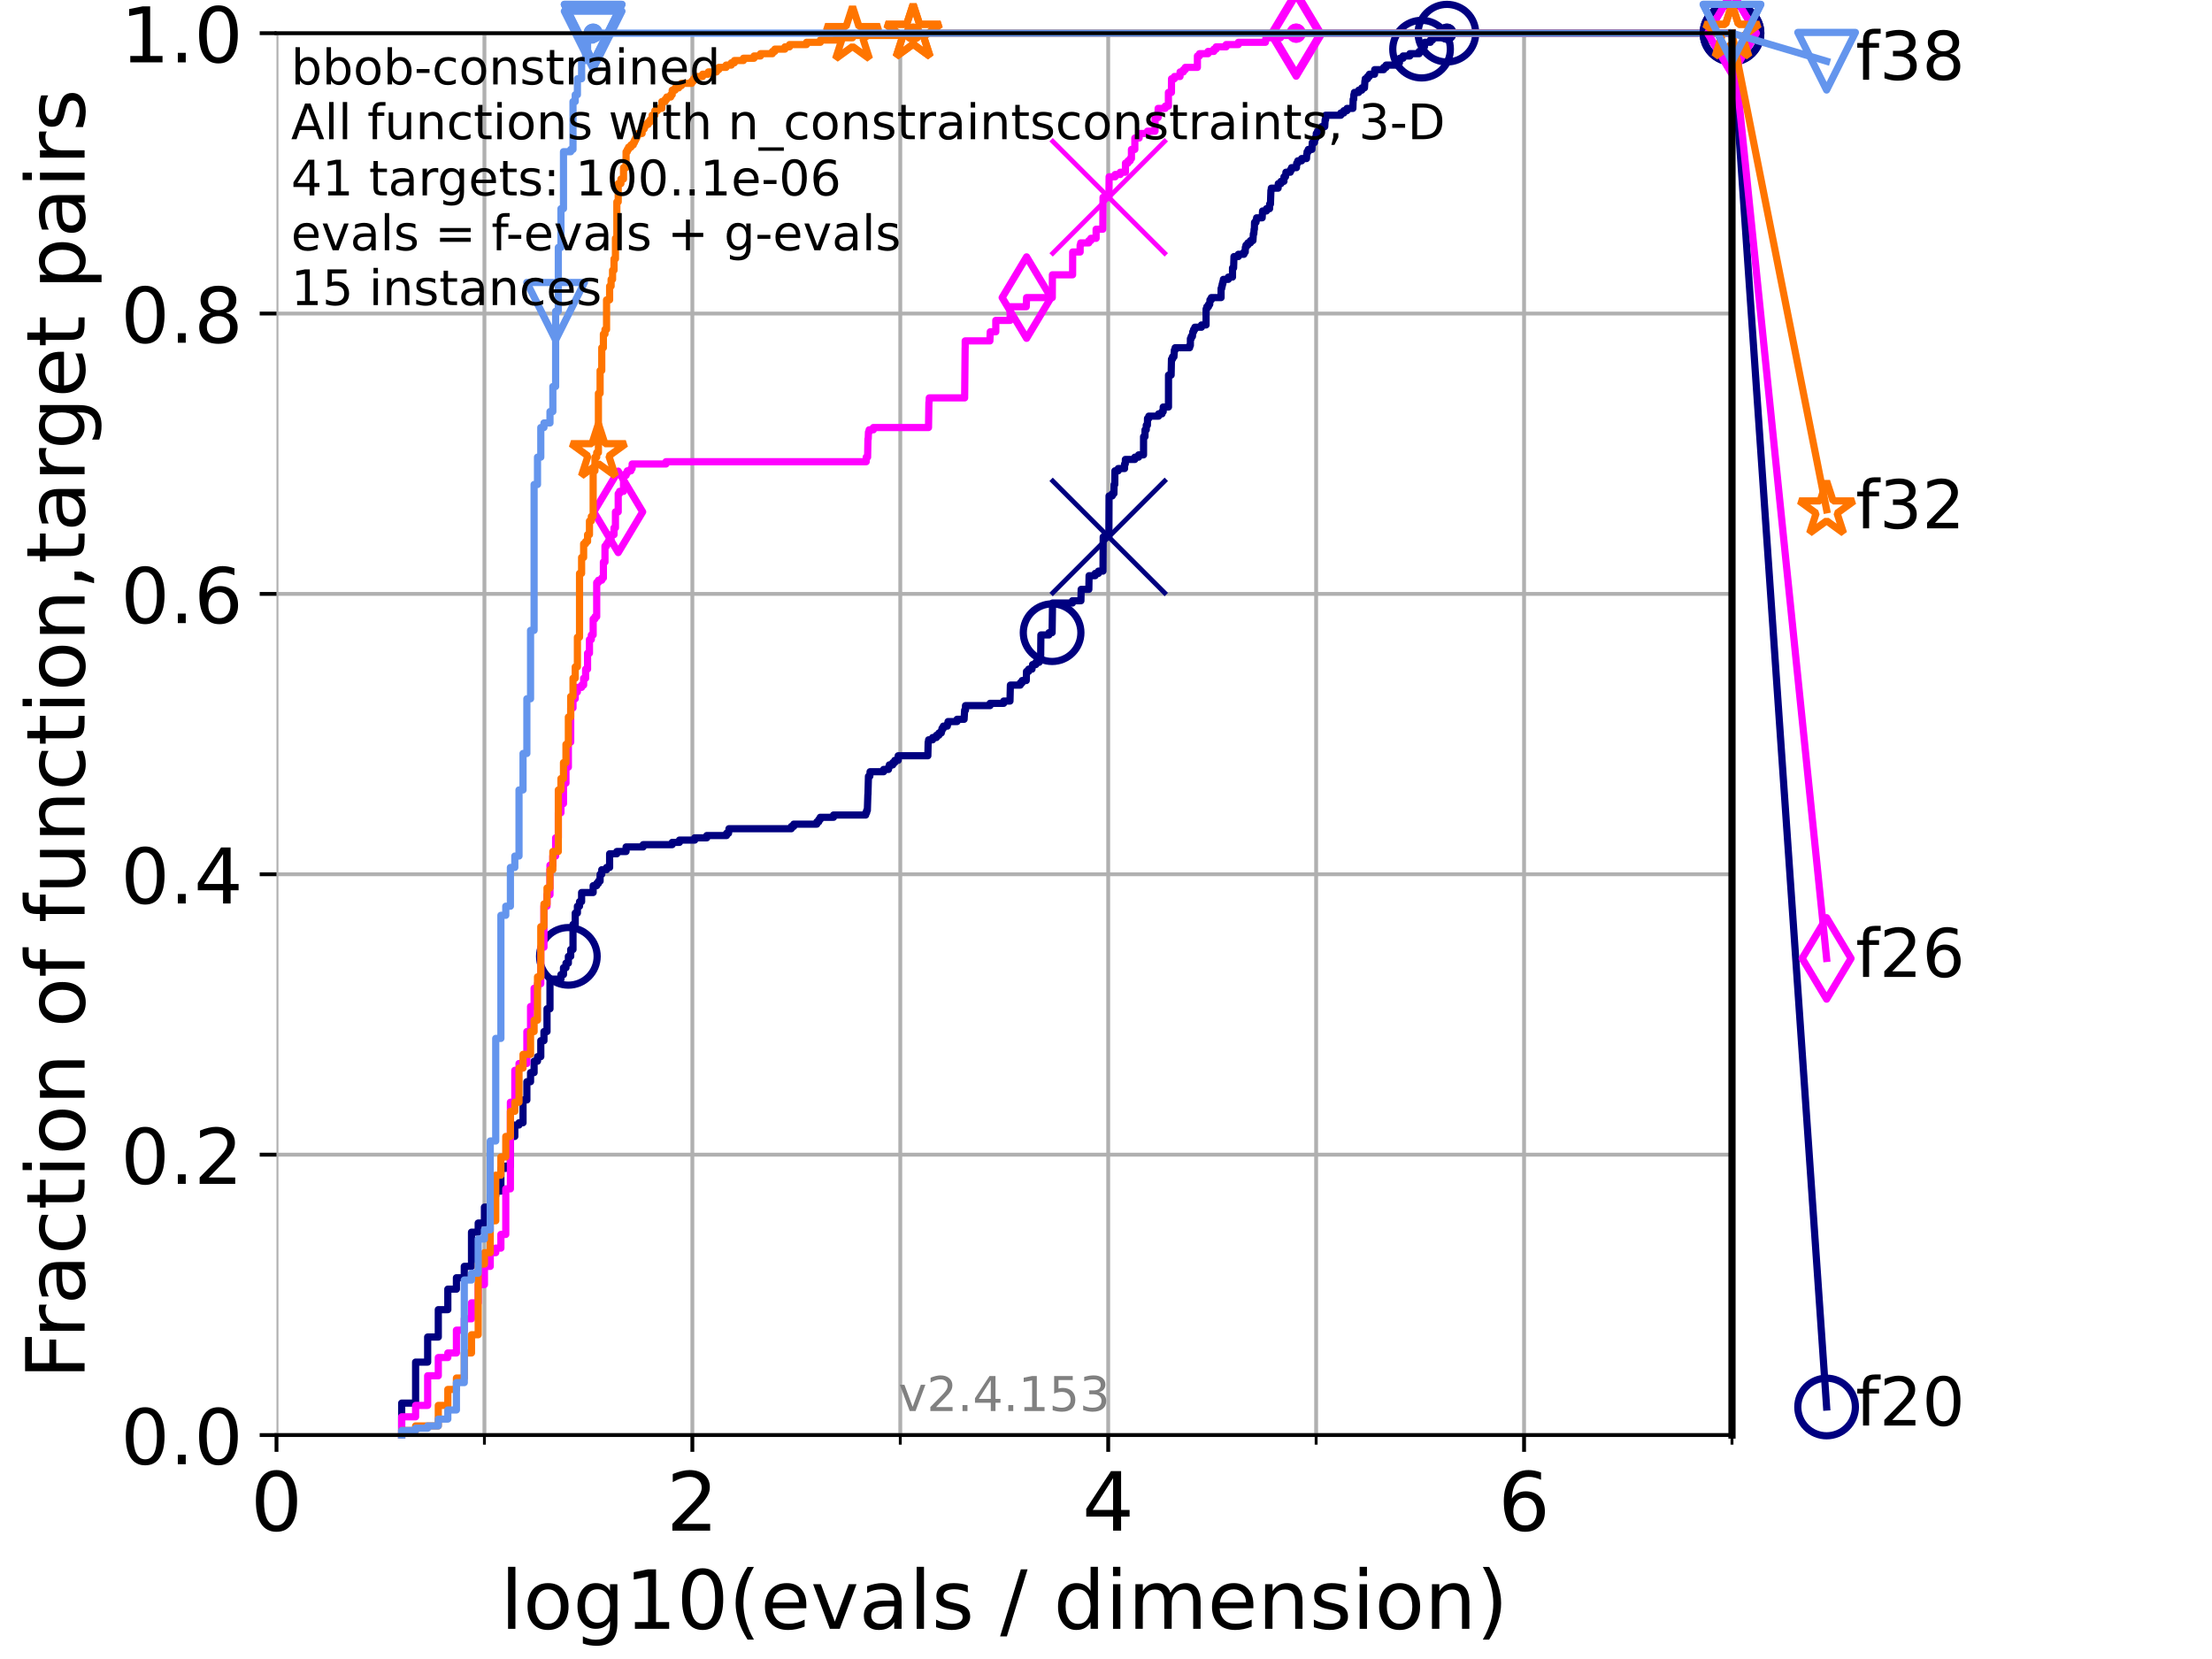 <?xml version="1.0" encoding="utf-8" standalone="no"?>
<!DOCTYPE svg PUBLIC "-//W3C//DTD SVG 1.1//EN"
  "http://www.w3.org/Graphics/SVG/1.1/DTD/svg11.dtd">
<!-- Created with matplotlib (https://matplotlib.org/) -->
<svg height="345.6pt" version="1.1" viewBox="0 0 460.8 345.6" width="460.8pt" xmlns="http://www.w3.org/2000/svg" xmlns:xlink="http://www.w3.org/1999/xlink">
 <defs>
  <style type="text/css">*{stroke-linecap:butt;stroke-linejoin:round;}</style>
 </defs>
 <g id="figure_1">
  <g id="patch_1">
   <path d="M 0 345.6 
L 460.8 345.6 
L 460.8 0 
L 0 0 
z
" style="fill:#ffffff;"/>
  </g>
  <g id="axes_1">
   <g id="patch_2">
    <path d="M 57.6 298.944 
L 360.806 298.944 
L 360.806 6.912 
L 57.6 6.912 
z
" style="fill:#ffffff;"/>
   </g>
   <g id="matplotlib.axis_1">
    <g id="xtick_1">
     <g id="line2d_1">
      <path clip-path="url(#p32320f3997)" d="M 57.6 298.944 
L 57.6 6.912 
" style="fill:none;stroke:#b0b0b0;stroke-linecap:square;stroke-width:0.8;"/>
     </g>
     <g id="line2d_2">
      <defs>
       <path d="M 0 0 
L 0 3.5 
" id="m9d476eda6c" style="stroke:#000000;stroke-width:0.8;"/>
      </defs>
      <g>
       <use style="stroke:#000000;stroke-width:0.8;" x="57.6" xlink:href="#m9d476eda6c" y="298.944"/>
      </g>
     </g>
     <g id="text_1">
      <!-- 0 -->
      <g transform="translate(52.192 318.861)scale(0.17 -0.17)">
       <defs>
        <path d="M 31.781 66.406 
Q 24.172 66.406 20.328 58.906 
Q 16.5 51.422 16.5 36.375 
Q 16.5 21.391 20.328 13.891 
Q 24.172 6.391 31.781 6.391 
Q 39.453 6.391 43.281 13.891 
Q 47.125 21.391 47.125 36.375 
Q 47.125 51.422 43.281 58.906 
Q 39.453 66.406 31.781 66.406 
z
M 31.781 74.219 
Q 44.047 74.219 50.516 64.516 
Q 56.984 54.828 56.984 36.375 
Q 56.984 17.969 50.516 8.266 
Q 44.047 -1.422 31.781 -1.422 
Q 19.531 -1.422 13.062 8.266 
Q 6.594 17.969 6.594 36.375 
Q 6.594 54.828 13.062 64.516 
Q 19.531 74.219 31.781 74.219 
z
" id="DejaVuSans-48"/>
       </defs>
       <use xlink:href="#DejaVuSans-48"/>
      </g>
     </g>
    </g>
    <g id="xtick_2">
     <g id="line2d_3">
      <path clip-path="url(#p32320f3997)" d="M 144.23 298.944 
L 144.23 6.912 
" style="fill:none;stroke:#b0b0b0;stroke-linecap:square;stroke-width:0.8;"/>
     </g>
     <g id="line2d_4">
      <g>
       <use style="stroke:#000000;stroke-width:0.8;" x="144.23" xlink:href="#m9d476eda6c" y="298.944"/>
      </g>
     </g>
     <g id="text_2">
      <!-- 2 -->
      <g transform="translate(138.822 318.861)scale(0.17 -0.17)">
       <defs>
        <path d="M 19.188 8.297 
L 53.609 8.297 
L 53.609 0 
L 7.328 0 
L 7.328 8.297 
Q 12.938 14.109 22.625 23.891 
Q 32.328 33.688 34.812 36.531 
Q 39.547 41.844 41.422 45.531 
Q 43.312 49.219 43.312 52.781 
Q 43.312 58.594 39.234 62.25 
Q 35.156 65.922 28.609 65.922 
Q 23.969 65.922 18.812 64.312 
Q 13.672 62.703 7.812 59.422 
L 7.812 69.391 
Q 13.766 71.781 18.938 73 
Q 24.125 74.219 28.422 74.219 
Q 39.75 74.219 46.484 68.547 
Q 53.219 62.891 53.219 53.422 
Q 53.219 48.922 51.531 44.891 
Q 49.859 40.875 45.406 35.406 
Q 44.188 33.984 37.641 27.219 
Q 31.109 20.453 19.188 8.297 
z
" id="DejaVuSans-50"/>
       </defs>
       <use xlink:href="#DejaVuSans-50"/>
      </g>
     </g>
    </g>
    <g id="xtick_3">
     <g id="line2d_5">
      <path clip-path="url(#p32320f3997)" d="M 230.861 298.944 
L 230.861 6.912 
" style="fill:none;stroke:#b0b0b0;stroke-linecap:square;stroke-width:0.8;"/>
     </g>
     <g id="line2d_6">
      <g>
       <use style="stroke:#000000;stroke-width:0.8;" x="230.861" xlink:href="#m9d476eda6c" y="298.944"/>
      </g>
     </g>
     <g id="text_3">
      <!-- 4 -->
      <g transform="translate(225.453 318.861)scale(0.17 -0.17)">
       <defs>
        <path d="M 37.797 64.312 
L 12.891 25.391 
L 37.797 25.391 
z
M 35.203 72.906 
L 47.609 72.906 
L 47.609 25.391 
L 58.016 25.391 
L 58.016 17.188 
L 47.609 17.188 
L 47.609 0 
L 37.797 0 
L 37.797 17.188 
L 4.891 17.188 
L 4.891 26.703 
z
" id="DejaVuSans-52"/>
       </defs>
       <use xlink:href="#DejaVuSans-52"/>
      </g>
     </g>
    </g>
    <g id="xtick_4">
     <g id="line2d_7">
      <path clip-path="url(#p32320f3997)" d="M 317.491 298.944 
L 317.491 6.912 
" style="fill:none;stroke:#b0b0b0;stroke-linecap:square;stroke-width:0.8;"/>
     </g>
     <g id="line2d_8">
      <g>
       <use style="stroke:#000000;stroke-width:0.8;" x="317.491" xlink:href="#m9d476eda6c" y="298.944"/>
      </g>
     </g>
     <g id="text_4">
      <!-- 6 -->
      <g transform="translate(312.083 318.861)scale(0.17 -0.17)">
       <defs>
        <path d="M 33.016 40.375 
Q 26.375 40.375 22.484 35.828 
Q 18.609 31.297 18.609 23.391 
Q 18.609 15.531 22.484 10.953 
Q 26.375 6.391 33.016 6.391 
Q 39.656 6.391 43.531 10.953 
Q 47.406 15.531 47.406 23.391 
Q 47.406 31.297 43.531 35.828 
Q 39.656 40.375 33.016 40.375 
z
M 52.594 71.297 
L 52.594 62.312 
Q 48.875 64.062 45.094 64.984 
Q 41.312 65.922 37.594 65.922 
Q 27.828 65.922 22.672 59.328 
Q 17.531 52.734 16.797 39.406 
Q 19.672 43.656 24.016 45.922 
Q 28.375 48.188 33.594 48.188 
Q 44.578 48.188 50.953 41.516 
Q 57.328 34.859 57.328 23.391 
Q 57.328 12.156 50.688 5.359 
Q 44.047 -1.422 33.016 -1.422 
Q 20.359 -1.422 13.672 8.266 
Q 6.984 17.969 6.984 36.375 
Q 6.984 53.656 15.188 63.938 
Q 23.391 74.219 37.203 74.219 
Q 40.922 74.219 44.703 73.484 
Q 48.484 72.75 52.594 71.297 
z
" id="DejaVuSans-54"/>
       </defs>
       <use xlink:href="#DejaVuSans-54"/>
      </g>
     </g>
    </g>
    <g id="xtick_5">
     <g id="line2d_9">
      <path clip-path="url(#p32320f3997)" d="M 100.915 298.944 
L 100.915 6.912 
" style="fill:none;stroke:#b0b0b0;stroke-linecap:square;stroke-width:0.8;"/>
     </g>
     <g id="line2d_10">
      <defs>
       <path d="M 0 0 
L 0 2 
" id="m58a8abb881" style="stroke:#000000;stroke-width:0.6;"/>
      </defs>
      <g>
       <use style="stroke:#000000;stroke-width:0.6;" x="100.915" xlink:href="#m58a8abb881" y="298.944"/>
      </g>
     </g>
    </g>
    <g id="xtick_6">
     <g id="line2d_11">
      <path clip-path="url(#p32320f3997)" d="M 187.546 298.944 
L 187.546 6.912 
" style="fill:none;stroke:#b0b0b0;stroke-linecap:square;stroke-width:0.8;"/>
     </g>
     <g id="line2d_12">
      <g>
       <use style="stroke:#000000;stroke-width:0.6;" x="187.546" xlink:href="#m58a8abb881" y="298.944"/>
      </g>
     </g>
    </g>
    <g id="xtick_7">
     <g id="line2d_13">
      <path clip-path="url(#p32320f3997)" d="M 274.176 298.944 
L 274.176 6.912 
" style="fill:none;stroke:#b0b0b0;stroke-linecap:square;stroke-width:0.8;"/>
     </g>
     <g id="line2d_14">
      <g>
       <use style="stroke:#000000;stroke-width:0.6;" x="274.176" xlink:href="#m58a8abb881" y="298.944"/>
      </g>
     </g>
    </g>
    <g id="xtick_8">
     <g id="line2d_15">
      <path clip-path="url(#p32320f3997)" d="M 360.806 298.944 
L 360.806 6.912 
" style="fill:none;stroke:#b0b0b0;stroke-linecap:square;stroke-width:0.8;"/>
     </g>
     <g id="line2d_16">
      <g>
       <use style="stroke:#000000;stroke-width:0.6;" x="360.806" xlink:href="#m58a8abb881" y="298.944"/>
      </g>
     </g>
    </g>
    <g id="text_5">
     <!-- log10(evals / dimension) -->
     <g transform="translate(104.239 339.314)scale(0.17 -0.17)">
      <defs>
       <path d="M 9.422 75.984 
L 18.406 75.984 
L 18.406 0 
L 9.422 0 
z
" id="DejaVuSans-108"/>
       <path d="M 30.609 48.391 
Q 23.391 48.391 19.188 42.75 
Q 14.984 37.109 14.984 27.297 
Q 14.984 17.484 19.156 11.844 
Q 23.344 6.203 30.609 6.203 
Q 37.797 6.203 41.984 11.859 
Q 46.188 17.531 46.188 27.297 
Q 46.188 37.016 41.984 42.703 
Q 37.797 48.391 30.609 48.391 
z
M 30.609 56 
Q 42.328 56 49.016 48.375 
Q 55.719 40.766 55.719 27.297 
Q 55.719 13.875 49.016 6.219 
Q 42.328 -1.422 30.609 -1.422 
Q 18.844 -1.422 12.172 6.219 
Q 5.516 13.875 5.516 27.297 
Q 5.516 40.766 12.172 48.375 
Q 18.844 56 30.609 56 
z
" id="DejaVuSans-111"/>
       <path d="M 45.406 27.984 
Q 45.406 37.75 41.375 43.109 
Q 37.359 48.484 30.078 48.484 
Q 22.859 48.484 18.828 43.109 
Q 14.797 37.75 14.797 27.984 
Q 14.797 18.266 18.828 12.891 
Q 22.859 7.516 30.078 7.516 
Q 37.359 7.516 41.375 12.891 
Q 45.406 18.266 45.406 27.984 
z
M 54.391 6.781 
Q 54.391 -7.172 48.188 -13.984 
Q 42 -20.797 29.203 -20.797 
Q 24.469 -20.797 20.266 -20.094 
Q 16.062 -19.391 12.109 -17.922 
L 12.109 -9.188 
Q 16.062 -11.328 19.922 -12.344 
Q 23.781 -13.375 27.781 -13.375 
Q 36.625 -13.375 41.016 -8.766 
Q 45.406 -4.156 45.406 5.172 
L 45.406 9.625 
Q 42.625 4.781 38.281 2.391 
Q 33.938 0 27.875 0 
Q 17.828 0 11.672 7.656 
Q 5.516 15.328 5.516 27.984 
Q 5.516 40.672 11.672 48.328 
Q 17.828 56 27.875 56 
Q 33.938 56 38.281 53.609 
Q 42.625 51.219 45.406 46.391 
L 45.406 54.688 
L 54.391 54.688 
z
" id="DejaVuSans-103"/>
       <path d="M 12.406 8.297 
L 28.516 8.297 
L 28.516 63.922 
L 10.984 60.406 
L 10.984 69.391 
L 28.422 72.906 
L 38.281 72.906 
L 38.281 8.297 
L 54.391 8.297 
L 54.391 0 
L 12.406 0 
z
" id="DejaVuSans-49"/>
       <path d="M 31 75.875 
Q 24.469 64.656 21.281 53.656 
Q 18.109 42.672 18.109 31.391 
Q 18.109 20.125 21.312 9.062 
Q 24.516 -2 31 -13.188 
L 23.188 -13.188 
Q 15.875 -1.703 12.234 9.375 
Q 8.594 20.453 8.594 31.391 
Q 8.594 42.281 12.203 53.312 
Q 15.828 64.359 23.188 75.875 
z
" id="DejaVuSans-40"/>
       <path d="M 56.203 29.594 
L 56.203 25.203 
L 14.891 25.203 
Q 15.484 15.922 20.484 11.062 
Q 25.484 6.203 34.422 6.203 
Q 39.594 6.203 44.453 7.469 
Q 49.312 8.734 54.109 11.281 
L 54.109 2.781 
Q 49.266 0.734 44.188 -0.344 
Q 39.109 -1.422 33.891 -1.422 
Q 20.797 -1.422 13.156 6.188 
Q 5.516 13.812 5.516 26.812 
Q 5.516 40.234 12.766 48.109 
Q 20.016 56 32.328 56 
Q 43.359 56 49.781 48.891 
Q 56.203 41.797 56.203 29.594 
z
M 47.219 32.234 
Q 47.125 39.594 43.094 43.984 
Q 39.062 48.391 32.422 48.391 
Q 24.906 48.391 20.391 44.141 
Q 15.875 39.891 15.188 32.172 
z
" id="DejaVuSans-101"/>
       <path d="M 2.984 54.688 
L 12.5 54.688 
L 29.594 8.797 
L 46.688 54.688 
L 56.203 54.688 
L 35.688 0 
L 23.484 0 
z
" id="DejaVuSans-118"/>
       <path d="M 34.281 27.484 
Q 23.391 27.484 19.188 25 
Q 14.984 22.516 14.984 16.5 
Q 14.984 11.719 18.141 8.906 
Q 21.297 6.109 26.703 6.109 
Q 34.188 6.109 38.703 11.406 
Q 43.219 16.703 43.219 25.484 
L 43.219 27.484 
z
M 52.203 31.203 
L 52.203 0 
L 43.219 0 
L 43.219 8.297 
Q 40.141 3.328 35.547 0.953 
Q 30.953 -1.422 24.312 -1.422 
Q 15.922 -1.422 10.953 3.297 
Q 6 8.016 6 15.922 
Q 6 25.141 12.172 29.828 
Q 18.359 34.516 30.609 34.516 
L 43.219 34.516 
L 43.219 35.406 
Q 43.219 41.609 39.141 45 
Q 35.062 48.391 27.688 48.391 
Q 23 48.391 18.547 47.266 
Q 14.109 46.141 10.016 43.891 
L 10.016 52.203 
Q 14.938 54.109 19.578 55.047 
Q 24.219 56 28.609 56 
Q 40.484 56 46.344 49.844 
Q 52.203 43.703 52.203 31.203 
z
" id="DejaVuSans-97"/>
       <path d="M 44.281 53.078 
L 44.281 44.578 
Q 40.484 46.531 36.375 47.5 
Q 32.281 48.484 27.875 48.484 
Q 21.188 48.484 17.844 46.438 
Q 14.5 44.391 14.5 40.281 
Q 14.5 37.156 16.891 35.375 
Q 19.281 33.594 26.516 31.984 
L 29.594 31.297 
Q 39.156 29.25 43.188 25.516 
Q 47.219 21.781 47.219 15.094 
Q 47.219 7.469 41.188 3.016 
Q 35.156 -1.422 24.609 -1.422 
Q 20.219 -1.422 15.453 -0.562 
Q 10.688 0.297 5.422 2 
L 5.422 11.281 
Q 10.406 8.688 15.234 7.391 
Q 20.062 6.109 24.812 6.109 
Q 31.156 6.109 34.562 8.281 
Q 37.984 10.453 37.984 14.406 
Q 37.984 18.062 35.516 20.016 
Q 33.062 21.969 24.703 23.781 
L 21.578 24.516 
Q 13.234 26.266 9.516 29.906 
Q 5.812 33.547 5.812 39.891 
Q 5.812 47.609 11.281 51.797 
Q 16.75 56 26.812 56 
Q 31.781 56 36.172 55.266 
Q 40.578 54.547 44.281 53.078 
z
" id="DejaVuSans-115"/>
       <path id="DejaVuSans-32"/>
       <path d="M 25.391 72.906 
L 33.688 72.906 
L 8.297 -9.281 
L 0 -9.281 
z
" id="DejaVuSans-47"/>
       <path d="M 45.406 46.391 
L 45.406 75.984 
L 54.391 75.984 
L 54.391 0 
L 45.406 0 
L 45.406 8.203 
Q 42.578 3.328 38.25 0.953 
Q 33.938 -1.422 27.875 -1.422 
Q 17.969 -1.422 11.734 6.484 
Q 5.516 14.406 5.516 27.297 
Q 5.516 40.188 11.734 48.094 
Q 17.969 56 27.875 56 
Q 33.938 56 38.25 53.625 
Q 42.578 51.266 45.406 46.391 
z
M 14.797 27.297 
Q 14.797 17.391 18.875 11.75 
Q 22.953 6.109 30.078 6.109 
Q 37.203 6.109 41.297 11.75 
Q 45.406 17.391 45.406 27.297 
Q 45.406 37.203 41.297 42.844 
Q 37.203 48.484 30.078 48.484 
Q 22.953 48.484 18.875 42.844 
Q 14.797 37.203 14.797 27.297 
z
" id="DejaVuSans-100"/>
       <path d="M 9.422 54.688 
L 18.406 54.688 
L 18.406 0 
L 9.422 0 
z
M 9.422 75.984 
L 18.406 75.984 
L 18.406 64.594 
L 9.422 64.594 
z
" id="DejaVuSans-105"/>
       <path d="M 52 44.188 
Q 55.375 50.25 60.062 53.125 
Q 64.75 56 71.094 56 
Q 79.641 56 84.281 50.016 
Q 88.922 44.047 88.922 33.016 
L 88.922 0 
L 79.891 0 
L 79.891 32.719 
Q 79.891 40.578 77.094 44.375 
Q 74.312 48.188 68.609 48.188 
Q 61.625 48.188 57.562 43.547 
Q 53.516 38.922 53.516 30.906 
L 53.516 0 
L 44.484 0 
L 44.484 32.719 
Q 44.484 40.625 41.703 44.406 
Q 38.922 48.188 33.109 48.188 
Q 26.219 48.188 22.156 43.531 
Q 18.109 38.875 18.109 30.906 
L 18.109 0 
L 9.078 0 
L 9.078 54.688 
L 18.109 54.688 
L 18.109 46.188 
Q 21.188 51.219 25.484 53.609 
Q 29.781 56 35.688 56 
Q 41.656 56 45.828 52.969 
Q 50 49.953 52 44.188 
z
" id="DejaVuSans-109"/>
       <path d="M 54.891 33.016 
L 54.891 0 
L 45.906 0 
L 45.906 32.719 
Q 45.906 40.484 42.875 44.328 
Q 39.844 48.188 33.797 48.188 
Q 26.516 48.188 22.312 43.547 
Q 18.109 38.922 18.109 30.906 
L 18.109 0 
L 9.078 0 
L 9.078 54.688 
L 18.109 54.688 
L 18.109 46.188 
Q 21.344 51.125 25.703 53.562 
Q 30.078 56 35.797 56 
Q 45.219 56 50.047 50.172 
Q 54.891 44.344 54.891 33.016 
z
" id="DejaVuSans-110"/>
       <path d="M 8.016 75.875 
L 15.828 75.875 
Q 23.141 64.359 26.781 53.312 
Q 30.422 42.281 30.422 31.391 
Q 30.422 20.453 26.781 9.375 
Q 23.141 -1.703 15.828 -13.188 
L 8.016 -13.188 
Q 14.5 -2 17.703 9.062 
Q 20.906 20.125 20.906 31.391 
Q 20.906 42.672 17.703 53.656 
Q 14.5 64.656 8.016 75.875 
z
" id="DejaVuSans-41"/>
      </defs>
      <use xlink:href="#DejaVuSans-108"/>
      <use x="27.783" xlink:href="#DejaVuSans-111"/>
      <use x="88.965" xlink:href="#DejaVuSans-103"/>
      <use x="152.441" xlink:href="#DejaVuSans-49"/>
      <use x="216.064" xlink:href="#DejaVuSans-48"/>
      <use x="279.688" xlink:href="#DejaVuSans-40"/>
      <use x="318.701" xlink:href="#DejaVuSans-101"/>
      <use x="380.225" xlink:href="#DejaVuSans-118"/>
      <use x="439.404" xlink:href="#DejaVuSans-97"/>
      <use x="500.684" xlink:href="#DejaVuSans-108"/>
      <use x="528.467" xlink:href="#DejaVuSans-115"/>
      <use x="580.566" xlink:href="#DejaVuSans-32"/>
      <use x="612.354" xlink:href="#DejaVuSans-47"/>
      <use x="646.045" xlink:href="#DejaVuSans-32"/>
      <use x="677.832" xlink:href="#DejaVuSans-100"/>
      <use x="741.309" xlink:href="#DejaVuSans-105"/>
      <use x="769.092" xlink:href="#DejaVuSans-109"/>
      <use x="866.504" xlink:href="#DejaVuSans-101"/>
      <use x="928.027" xlink:href="#DejaVuSans-110"/>
      <use x="991.406" xlink:href="#DejaVuSans-115"/>
      <use x="1043.506" xlink:href="#DejaVuSans-105"/>
      <use x="1071.289" xlink:href="#DejaVuSans-111"/>
      <use x="1132.471" xlink:href="#DejaVuSans-110"/>
      <use x="1195.85" xlink:href="#DejaVuSans-41"/>
     </g>
    </g>
   </g>
   <g id="matplotlib.axis_2">
    <g id="ytick_1">
     <g id="line2d_17">
      <path clip-path="url(#p32320f3997)" d="M 57.6 298.944 
L 360.806 298.944 
" style="fill:none;stroke:#b0b0b0;stroke-linecap:square;stroke-width:0.8;"/>
     </g>
     <g id="line2d_18">
      <defs>
       <path d="M 0 0 
L -3.5 0 
" id="mc9f5d667f3" style="stroke:#000000;stroke-width:0.8;"/>
      </defs>
      <g>
       <use style="stroke:#000000;stroke-width:0.8;" x="57.6" xlink:href="#mc9f5d667f3" y="298.944"/>
      </g>
     </g>
     <g id="text_6">
      <!-- 0.0 -->
      <g transform="translate(25.155 305.023)scale(0.16 -0.16)">
       <defs>
        <path d="M 10.688 12.406 
L 21 12.406 
L 21 0 
L 10.688 0 
z
" id="DejaVuSans-46"/>
       </defs>
       <use xlink:href="#DejaVuSans-48"/>
       <use x="63.623" xlink:href="#DejaVuSans-46"/>
       <use x="95.41" xlink:href="#DejaVuSans-48"/>
      </g>
     </g>
    </g>
    <g id="ytick_2">
     <g id="line2d_19">
      <path clip-path="url(#p32320f3997)" d="M 57.6 240.538 
L 360.806 240.538 
" style="fill:none;stroke:#b0b0b0;stroke-linecap:square;stroke-width:0.8;"/>
     </g>
     <g id="line2d_20">
      <g>
       <use style="stroke:#000000;stroke-width:0.8;" x="57.6" xlink:href="#mc9f5d667f3" y="240.538"/>
      </g>
     </g>
     <g id="text_7">
      <!-- 0.2 -->
      <g transform="translate(25.155 246.616)scale(0.16 -0.16)">
       <use xlink:href="#DejaVuSans-48"/>
       <use x="63.623" xlink:href="#DejaVuSans-46"/>
       <use x="95.41" xlink:href="#DejaVuSans-50"/>
      </g>
     </g>
    </g>
    <g id="ytick_3">
     <g id="line2d_21">
      <path clip-path="url(#p32320f3997)" d="M 57.6 182.131 
L 360.806 182.131 
" style="fill:none;stroke:#b0b0b0;stroke-linecap:square;stroke-width:0.8;"/>
     </g>
     <g id="line2d_22">
      <g>
       <use style="stroke:#000000;stroke-width:0.8;" x="57.6" xlink:href="#mc9f5d667f3" y="182.131"/>
      </g>
     </g>
     <g id="text_8">
      <!-- 0.4 -->
      <g transform="translate(25.155 188.21)scale(0.16 -0.16)">
       <use xlink:href="#DejaVuSans-48"/>
       <use x="63.623" xlink:href="#DejaVuSans-46"/>
       <use x="95.41" xlink:href="#DejaVuSans-52"/>
      </g>
     </g>
    </g>
    <g id="ytick_4">
     <g id="line2d_23">
      <path clip-path="url(#p32320f3997)" d="M 57.6 123.725 
L 360.806 123.725 
" style="fill:none;stroke:#b0b0b0;stroke-linecap:square;stroke-width:0.8;"/>
     </g>
     <g id="line2d_24">
      <g>
       <use style="stroke:#000000;stroke-width:0.8;" x="57.6" xlink:href="#mc9f5d667f3" y="123.725"/>
      </g>
     </g>
     <g id="text_9">
      <!-- 0.6 -->
      <g transform="translate(25.155 129.804)scale(0.16 -0.16)">
       <use xlink:href="#DejaVuSans-48"/>
       <use x="63.623" xlink:href="#DejaVuSans-46"/>
       <use x="95.41" xlink:href="#DejaVuSans-54"/>
      </g>
     </g>
    </g>
    <g id="ytick_5">
     <g id="line2d_25">
      <path clip-path="url(#p32320f3997)" d="M 57.6 65.318 
L 360.806 65.318 
" style="fill:none;stroke:#b0b0b0;stroke-linecap:square;stroke-width:0.8;"/>
     </g>
     <g id="line2d_26">
      <g>
       <use style="stroke:#000000;stroke-width:0.8;" x="57.6" xlink:href="#mc9f5d667f3" y="65.318"/>
      </g>
     </g>
     <g id="text_10">
      <!-- 0.8 -->
      <g transform="translate(25.155 71.397)scale(0.16 -0.16)">
       <defs>
        <path d="M 31.781 34.625 
Q 24.75 34.625 20.719 30.859 
Q 16.703 27.094 16.703 20.516 
Q 16.703 13.922 20.719 10.156 
Q 24.75 6.391 31.781 6.391 
Q 38.812 6.391 42.859 10.172 
Q 46.922 13.969 46.922 20.516 
Q 46.922 27.094 42.891 30.859 
Q 38.875 34.625 31.781 34.625 
z
M 21.922 38.812 
Q 15.578 40.375 12.031 44.719 
Q 8.5 49.078 8.5 55.328 
Q 8.5 64.062 14.719 69.141 
Q 20.953 74.219 31.781 74.219 
Q 42.672 74.219 48.875 69.141 
Q 55.078 64.062 55.078 55.328 
Q 55.078 49.078 51.531 44.719 
Q 48 40.375 41.703 38.812 
Q 48.828 37.156 52.797 32.312 
Q 56.781 27.484 56.781 20.516 
Q 56.781 9.906 50.312 4.234 
Q 43.844 -1.422 31.781 -1.422 
Q 19.734 -1.422 13.25 4.234 
Q 6.781 9.906 6.781 20.516 
Q 6.781 27.484 10.781 32.312 
Q 14.797 37.156 21.922 38.812 
z
M 18.312 54.391 
Q 18.312 48.734 21.844 45.562 
Q 25.391 42.391 31.781 42.391 
Q 38.141 42.391 41.719 45.562 
Q 45.312 48.734 45.312 54.391 
Q 45.312 60.062 41.719 63.234 
Q 38.141 66.406 31.781 66.406 
Q 25.391 66.406 21.844 63.234 
Q 18.312 60.062 18.312 54.391 
z
" id="DejaVuSans-56"/>
       </defs>
       <use xlink:href="#DejaVuSans-48"/>
       <use x="63.623" xlink:href="#DejaVuSans-46"/>
       <use x="95.41" xlink:href="#DejaVuSans-56"/>
      </g>
     </g>
    </g>
    <g id="ytick_6">
     <g id="line2d_27">
      <path clip-path="url(#p32320f3997)" d="M 57.6 6.912 
L 360.806 6.912 
" style="fill:none;stroke:#b0b0b0;stroke-linecap:square;stroke-width:0.8;"/>
     </g>
     <g id="line2d_28">
      <g>
       <use style="stroke:#000000;stroke-width:0.8;" x="57.6" xlink:href="#mc9f5d667f3" y="6.912"/>
      </g>
     </g>
     <g id="text_11">
      <!-- 1.0 -->
      <g transform="translate(25.155 12.991)scale(0.16 -0.16)">
       <use xlink:href="#DejaVuSans-49"/>
       <use x="63.623" xlink:href="#DejaVuSans-46"/>
       <use x="95.41" xlink:href="#DejaVuSans-48"/>
      </g>
     </g>
    </g>
    <g id="text_12">
     <!-- Fraction of function,target pairs -->
     <g transform="translate(17.62 287.313)rotate(-90)scale(0.17 -0.17)">
      <defs>
       <path d="M 9.812 72.906 
L 51.703 72.906 
L 51.703 64.594 
L 19.672 64.594 
L 19.672 43.109 
L 48.578 43.109 
L 48.578 34.812 
L 19.672 34.812 
L 19.672 0 
L 9.812 0 
z
" id="DejaVuSans-70"/>
       <path d="M 41.109 46.297 
Q 39.594 47.172 37.812 47.578 
Q 36.031 48 33.891 48 
Q 26.266 48 22.188 43.047 
Q 18.109 38.094 18.109 28.812 
L 18.109 0 
L 9.078 0 
L 9.078 54.688 
L 18.109 54.688 
L 18.109 46.188 
Q 20.953 51.172 25.484 53.578 
Q 30.031 56 36.531 56 
Q 37.453 56 38.578 55.875 
Q 39.703 55.766 41.062 55.516 
z
" id="DejaVuSans-114"/>
       <path d="M 48.781 52.594 
L 48.781 44.188 
Q 44.969 46.297 41.141 47.344 
Q 37.312 48.391 33.406 48.391 
Q 24.656 48.391 19.812 42.844 
Q 14.984 37.312 14.984 27.297 
Q 14.984 17.281 19.812 11.734 
Q 24.656 6.203 33.406 6.203 
Q 37.312 6.203 41.141 7.25 
Q 44.969 8.297 48.781 10.406 
L 48.781 2.094 
Q 45.016 0.344 40.984 -0.531 
Q 36.969 -1.422 32.422 -1.422 
Q 20.062 -1.422 12.781 6.344 
Q 5.516 14.109 5.516 27.297 
Q 5.516 40.672 12.859 48.328 
Q 20.219 56 33.016 56 
Q 37.156 56 41.109 55.141 
Q 45.062 54.297 48.781 52.594 
z
" id="DejaVuSans-99"/>
       <path d="M 18.312 70.219 
L 18.312 54.688 
L 36.812 54.688 
L 36.812 47.703 
L 18.312 47.703 
L 18.312 18.016 
Q 18.312 11.328 20.141 9.422 
Q 21.969 7.516 27.594 7.516 
L 36.812 7.516 
L 36.812 0 
L 27.594 0 
Q 17.188 0 13.234 3.875 
Q 9.281 7.766 9.281 18.016 
L 9.281 47.703 
L 2.688 47.703 
L 2.688 54.688 
L 9.281 54.688 
L 9.281 70.219 
z
" id="DejaVuSans-116"/>
       <path d="M 37.109 75.984 
L 37.109 68.5 
L 28.516 68.5 
Q 23.688 68.5 21.797 66.547 
Q 19.922 64.594 19.922 59.516 
L 19.922 54.688 
L 34.719 54.688 
L 34.719 47.703 
L 19.922 47.703 
L 19.922 0 
L 10.891 0 
L 10.891 47.703 
L 2.297 47.703 
L 2.297 54.688 
L 10.891 54.688 
L 10.891 58.5 
Q 10.891 67.625 15.141 71.797 
Q 19.391 75.984 28.609 75.984 
z
" id="DejaVuSans-102"/>
       <path d="M 8.5 21.578 
L 8.5 54.688 
L 17.484 54.688 
L 17.484 21.922 
Q 17.484 14.156 20.5 10.266 
Q 23.531 6.391 29.594 6.391 
Q 36.859 6.391 41.078 11.031 
Q 45.312 15.672 45.312 23.688 
L 45.312 54.688 
L 54.297 54.688 
L 54.297 0 
L 45.312 0 
L 45.312 8.406 
Q 42.047 3.422 37.719 1 
Q 33.406 -1.422 27.688 -1.422 
Q 18.266 -1.422 13.375 4.438 
Q 8.5 10.297 8.5 21.578 
z
M 31.109 56 
z
" id="DejaVuSans-117"/>
       <path d="M 11.719 12.406 
L 22.016 12.406 
L 22.016 4 
L 14.016 -11.625 
L 7.719 -11.625 
L 11.719 4 
z
" id="DejaVuSans-44"/>
       <path d="M 18.109 8.203 
L 18.109 -20.797 
L 9.078 -20.797 
L 9.078 54.688 
L 18.109 54.688 
L 18.109 46.391 
Q 20.953 51.266 25.266 53.625 
Q 29.594 56 35.594 56 
Q 45.562 56 51.781 48.094 
Q 58.016 40.188 58.016 27.297 
Q 58.016 14.406 51.781 6.484 
Q 45.562 -1.422 35.594 -1.422 
Q 29.594 -1.422 25.266 0.953 
Q 20.953 3.328 18.109 8.203 
z
M 48.688 27.297 
Q 48.688 37.203 44.609 42.844 
Q 40.531 48.484 33.406 48.484 
Q 26.266 48.484 22.188 42.844 
Q 18.109 37.203 18.109 27.297 
Q 18.109 17.391 22.188 11.75 
Q 26.266 6.109 33.406 6.109 
Q 40.531 6.109 44.609 11.75 
Q 48.688 17.391 48.688 27.297 
z
" id="DejaVuSans-112"/>
      </defs>
      <use xlink:href="#DejaVuSans-70"/>
      <use x="50.27" xlink:href="#DejaVuSans-114"/>
      <use x="91.383" xlink:href="#DejaVuSans-97"/>
      <use x="152.662" xlink:href="#DejaVuSans-99"/>
      <use x="207.643" xlink:href="#DejaVuSans-116"/>
      <use x="246.852" xlink:href="#DejaVuSans-105"/>
      <use x="274.635" xlink:href="#DejaVuSans-111"/>
      <use x="335.816" xlink:href="#DejaVuSans-110"/>
      <use x="399.195" xlink:href="#DejaVuSans-32"/>
      <use x="430.982" xlink:href="#DejaVuSans-111"/>
      <use x="492.164" xlink:href="#DejaVuSans-102"/>
      <use x="527.369" xlink:href="#DejaVuSans-32"/>
      <use x="559.156" xlink:href="#DejaVuSans-102"/>
      <use x="594.361" xlink:href="#DejaVuSans-117"/>
      <use x="657.74" xlink:href="#DejaVuSans-110"/>
      <use x="721.119" xlink:href="#DejaVuSans-99"/>
      <use x="776.1" xlink:href="#DejaVuSans-116"/>
      <use x="815.309" xlink:href="#DejaVuSans-105"/>
      <use x="843.092" xlink:href="#DejaVuSans-111"/>
      <use x="904.273" xlink:href="#DejaVuSans-110"/>
      <use x="967.652" xlink:href="#DejaVuSans-44"/>
      <use x="999.439" xlink:href="#DejaVuSans-116"/>
      <use x="1038.648" xlink:href="#DejaVuSans-97"/>
      <use x="1099.928" xlink:href="#DejaVuSans-114"/>
      <use x="1139.291" xlink:href="#DejaVuSans-103"/>
      <use x="1202.768" xlink:href="#DejaVuSans-101"/>
      <use x="1264.291" xlink:href="#DejaVuSans-116"/>
      <use x="1303.5" xlink:href="#DejaVuSans-32"/>
      <use x="1335.287" xlink:href="#DejaVuSans-112"/>
      <use x="1398.764" xlink:href="#DejaVuSans-97"/>
      <use x="1460.043" xlink:href="#DejaVuSans-105"/>
      <use x="1487.826" xlink:href="#DejaVuSans-114"/>
      <use x="1528.939" xlink:href="#DejaVuSans-115"/>
     </g>
    </g>
   </g>
   <g id="line2d_29">
    <defs>
     <path d="M 0 1.5 
C 0.398 1.5 0.779 1.342 1.061 1.061 
C 1.342 0.779 1.5 0.398 1.5 0 
C 1.5 -0.398 1.342 -0.779 1.061 -1.061 
C 0.779 -1.342 0.398 -1.5 0 -1.5 
C -0.398 -1.5 -0.779 -1.342 -1.061 -1.061 
C -1.342 -0.779 -1.5 -0.398 -1.5 0 
C -1.5 0.398 -1.342 0.779 -1.061 1.061 
C -0.779 1.342 -0.398 1.5 0 1.5 
z
" id="m07d5816932" style="stroke:#000080;"/>
    </defs>
    <g>
     <use style="fill:#000080;stroke:#000080;" x="301.416" xlink:href="#m07d5816932" y="6.912"/>
     <use style="fill:#000080;stroke:#000080;" x="301.416" xlink:href="#m07d5816932" y="6.912"/>
    </g>
   </g>
   <g id="line2d_30">
    <path d="M 83.678 298.944 
L 83.678 292.296 
L 86.578 292.296 
L 86.578 283.749 
L 89.09 283.749 
L 89.09 278.526 
L 91.306 278.526 
L 91.306 272.827 
L 93.288 272.827 
L 93.288 268.554 
L 95.081 268.554 
L 95.081 266.179 
L 96.718 266.179 
L 96.718 263.805 
L 98.223 263.805 
L 98.223 256.682 
L 99.617 256.682 
L 99.617 254.783 
L 100.915 254.783 
L 100.915 251.459 
L 102.129 251.459 
L 102.129 249.085 
L 103.27 249.085 
L 103.27 248.135 
L 104.345 248.135 
L 104.345 243.387 
L 105.362 243.387 
L 105.362 242.912 
L 106.327 242.912 
L 106.327 236.739 
L 107.245 236.739 
L 107.245 234.365 
L 108.12 234.365 
L 108.12 233.89 
L 108.956 233.89 
L 108.956 229.141 
L 109.757 229.141 
L 109.757 225.342 
L 110.525 225.342 
L 110.525 223.443 
L 111.262 223.443 
L 111.262 221.069 
L 111.972 221.069 
L 111.972 220.119 
L 112.657 220.119 
L 112.657 216.795 
L 113.317 216.795 
L 113.317 214.896 
L 113.954 214.896 
L 113.954 210.147 
L 114.571 210.147 
L 114.571 203.974 
L 116.854 203.974 
L 116.854 203.025 
L 117.384 203.025 
L 117.384 201.6 
L 117.9 201.6 
L 117.9 200.65 
L 118.401 200.65 
L 118.401 199.226 
L 118.89 199.226 
L 118.89 197.801 
L 119.366 197.801 
L 119.366 192.578 
L 119.831 192.578 
L 119.831 190.204 
L 120.284 190.204 
L 120.284 188.779 
L 120.727 188.779 
L 120.727 187.829 
L 121.159 187.829 
L 121.159 185.93 
L 123.564 185.93 
L 123.564 184.505 
L 124.302 184.505 
L 124.302 184.031 
L 124.66 184.031 
L 124.66 183.556 
L 125.012 183.556 
L 125.012 182.131 
L 125.357 182.131 
L 125.357 181.182 
L 126.356 181.182 
L 126.356 180.707 
L 126.994 180.707 
L 126.994 177.858 
L 128.499 177.858 
L 128.499 177.383 
L 130.423 177.383 
L 130.423 176.433 
L 133.983 176.433 
L 133.983 175.958 
L 140.033 175.958 
L 140.033 175.483 
L 141.538 175.483 
L 141.538 175.008 
L 144.725 175.008 
L 144.725 174.534 
L 147.237 174.534 
L 147.237 174.059 
L 151.349 174.059 
L 151.349 173.584 
L 151.774 173.584 
L 151.858 172.634 
L 164.855 172.634 
L 164.855 172.159 
L 165.351 172.159 
L 165.351 171.685 
L 170.151 171.685 
L 170.151 171.21 
L 170.558 171.21 
L 170.558 170.735 
L 170.865 170.735 
L 170.865 170.26 
L 173.634 170.26 
L 173.634 169.785 
L 180.337 169.785 
L 180.337 169.31 
L 180.538 169.31 
L 180.538 168.835 
L 180.683 168.835 
L 180.791 165.511 
L 180.809 165.511 
L 180.916 161.713 
L 181.2 161.713 
L 181.252 160.763 
L 184.078 160.763 
L 184.078 160.288 
L 185.091 160.288 
L 185.091 159.813 
L 185.262 159.813 
L 185.262 159.338 
L 185.984 159.338 
L 185.984 158.864 
L 186.402 158.864 
L 186.402 158.389 
L 187.108 158.389 
L 187.108 157.439 
L 193.288 157.439 
L 193.353 154.59 
L 193.445 154.59 
L 193.445 154.115 
L 194.287 154.115 
L 194.287 153.64 
L 195.077 153.64 
L 195.077 153.165 
L 195.599 153.165 
L 195.599 152.691 
L 196.091 152.691 
L 196.091 152.216 
L 196.234 152.216 
L 196.234 151.741 
L 196.516 151.741 
L 196.516 151.266 
L 197.346 151.266 
L 197.346 150.791 
L 197.494 150.791 
L 197.494 150.316 
L 199.377 150.316 
L 199.377 149.841 
L 200.84 149.841 
L 200.951 147.942 
L 201.129 147.942 
L 201.129 146.992 
L 206.244 146.992 
L 206.244 146.518 
L 209.086 146.518 
L 209.086 146.043 
L 210.398 146.043 
L 210.48 142.719 
L 212.542 142.719 
L 212.542 142.244 
L 212.933 142.244 
L 212.933 141.769 
L 213.788 141.769 
L 213.841 139.87 
L 214.282 139.87 
L 214.282 139.395 
L 214.983 139.395 
L 214.983 138.92 
L 215.099 138.92 
L 215.099 138.445 
L 215.78 138.445 
L 215.78 137.97 
L 216.479 137.97 
L 216.479 137.495 
L 216.783 137.495 
L 216.836 132.272 
L 218.514 132.272 
L 218.514 131.797 
L 219.172 131.797 
L 219.265 125.624 
L 223.408 125.624 
L 223.408 125.149 
L 225.176 125.149 
L 225.227 122.775 
L 226.825 122.775 
L 226.877 119.926 
L 228.141 119.926 
L 228.141 119.451 
L 228.822 119.451 
L 228.822 118.976 
L 229.773 118.976 
L 229.816 111.854 
L 231 111.854 
L 231.037 103.306 
L 231.706 103.306 
L 231.706 102.831 
L 232.048 102.831 
L 232.085 100.932 
L 232.227 100.932 
L 232.253 98.083 
L 232.946 98.083 
L 232.946 97.608 
L 234.266 97.608 
L 234.269 96.658 
L 234.418 96.658 
L 234.437 95.709 
L 236.409 95.709 
L 236.409 95.234 
L 237.192 95.234 
L 237.192 94.759 
L 238.217 94.759 
L 238.227 90.96 
L 238.521 90.96 
L 238.53 89.536 
L 238.789 89.536 
L 238.789 88.586 
L 239.024 88.586 
L 239.048 87.161 
L 239.321 87.161 
L 239.321 86.687 
L 241.352 86.687 
L 241.352 86.212 
L 242.07 86.212 
L 242.07 85.737 
L 242.317 85.737 
L 242.317 84.787 
L 243.417 84.787 
L 243.424 78.139 
L 243.967 78.139 
L 244.039 74.815 
L 244.251 74.815 
L 244.251 74.341 
L 244.554 74.341 
L 244.645 72.916 
L 244.806 72.916 
L 244.806 72.441 
L 247.814 72.441 
L 247.814 71.966 
L 247.977 71.966 
L 247.982 70.542 
L 248.158 70.542 
L 248.158 70.067 
L 248.409 70.067 
L 248.473 69.117 
L 248.652 69.117 
L 248.652 68.642 
L 248.912 68.642 
L 248.912 68.167 
L 250.287 68.167 
L 250.287 67.693 
L 251.246 67.693 
L 251.251 64.369 
L 251.403 64.369 
L 251.403 63.894 
L 251.75 63.894 
L 251.75 63.419 
L 252.006 63.419 
L 252.06 62.469 
L 252.345 62.469 
L 252.345 61.994 
L 254.37 61.994 
L 254.374 60.095 
L 254.503 60.095 
L 254.503 59.62 
L 254.615 59.62 
L 254.615 59.145 
L 254.742 59.145 
L 254.742 58.671 
L 254.853 58.671 
L 254.853 58.196 
L 255.883 58.196 
L 255.883 57.721 
L 256.751 57.721 
L 256.755 55.821 
L 256.981 55.821 
L 257.058 53.447 
L 257.967 53.447 
L 257.967 52.972 
L 259.136 52.972 
L 259.136 52.497 
L 259.411 52.497 
L 259.423 51.548 
L 259.558 51.548 
L 259.558 51.073 
L 259.951 51.073 
L 259.951 50.598 
L 260.489 50.598 
L 260.489 50.123 
L 261.007 50.123 
L 261.101 48.699 
L 261.191 48.699 
L 261.255 47.749 
L 261.311 47.749 
L 261.343 46.324 
L 261.647 46.324 
L 261.647 45.85 
L 261.773 45.85 
L 261.773 45.375 
L 262.932 45.375 
L 263.014 43.95 
L 263.824 43.95 
L 263.824 43.475 
L 264.478 43.475 
L 264.478 42.526 
L 264.657 42.526 
L 264.754 39.677 
L 264.834 39.677 
L 264.834 39.202 
L 266.255 39.202 
L 266.289 38.252 
L 266.848 38.252 
L 266.848 37.777 
L 267.47 37.777 
L 267.472 36.827 
L 267.794 36.827 
L 267.882 35.878 
L 268.794 35.878 
L 268.794 35.403 
L 269.048 35.403 
L 269.048 34.928 
L 270.073 34.928 
L 270.128 33.978 
L 270.353 33.978 
L 270.353 33.504 
L 271.156 33.504 
L 271.156 33.029 
L 272.171 33.029 
L 272.221 32.079 
L 272.288 32.079 
L 272.288 31.604 
L 272.539 31.604 
L 272.539 31.129 
L 273.303 31.129 
L 273.368 29.705 
L 273.823 29.705 
L 273.931 28.755 
L 274.164 28.755 
L 274.209 27.805 
L 274.468 27.805 
L 274.468 27.33 
L 275.187 27.33 
L 275.187 26.856 
L 275.325 26.856 
L 275.325 26.381 
L 275.967 26.381 
L 276.049 24.956 
L 276.145 24.956 
L 276.161 24.007 
L 279.312 24.007 
L 279.312 23.532 
L 279.946 23.532 
L 279.946 23.057 
L 280.602 23.057 
L 280.602 22.582 
L 281.829 22.582 
L 281.889 20.683 
L 282.002 20.683 
L 282.031 19.733 
L 282.143 19.733 
L 282.143 19.258 
L 283.048 19.258 
L 283.048 18.783 
L 283.693 18.783 
L 283.693 18.308 
L 284.246 18.308 
L 284.335 16.884 
L 284.407 16.884 
L 284.407 16.409 
L 284.896 16.409 
L 284.896 15.934 
L 285.272 15.934 
L 285.272 15.459 
L 286.349 15.459 
L 286.372 14.51 
L 288.246 14.51 
L 288.246 14.035 
L 288.752 14.035 
L 288.752 13.56 
L 290.914 13.56 
L 290.914 13.085 
L 291.53 13.085 
L 291.59 12.135 
L 292.278 12.135 
L 292.278 11.66 
L 293.692 11.66 
L 293.692 11.186 
L 295.631 11.186 
L 295.631 10.711 
L 296.137 10.711 
L 296.232 9.761 
L 296.735 9.761 
L 296.827 8.811 
L 297.972 8.811 
L 297.972 8.337 
L 298.432 8.337 
L 298.432 7.862 
L 300.845 7.862 
L 300.845 7.387 
L 301.416 7.387 
L 301.416 6.912 
L 360.806 6.912 
L 360.806 6.912 
" style="fill:none;stroke:#000080;stroke-linecap:square;stroke-width:1.5;"/>
   </g>
   <g id="line2d_31">
    <defs>
     <path d="M 0 6 
C 1.591 6 3.117 5.368 4.243 4.243 
C 5.368 3.117 6 1.591 6 0 
C 6 -1.591 5.368 -3.117 4.243 -4.243 
C 3.117 -5.368 1.591 -6 0 -6 
C -1.591 -6 -3.117 -5.368 -4.243 -4.243 
C -5.368 -3.117 -6 -1.591 -6 0 
C -6 1.591 -5.368 3.117 -4.243 4.243 
C -3.117 5.368 -1.591 6 0 6 
z
" id="me20e129970" style="stroke:#000080;stroke-width:1.5;"/>
    </defs>
    <g>
     <use style="fill-opacity:0;stroke:#000080;stroke-width:1.5;" x="118.401" xlink:href="#me20e129970" y="199.226"/>
     <use style="fill-opacity:0;stroke:#000080;stroke-width:1.5;" x="219.172" xlink:href="#me20e129970" y="131.797"/>
     <use style="fill-opacity:0;stroke:#000080;stroke-width:1.5;" x="296.137" xlink:href="#me20e129970" y="10.236"/>
     <use style="fill-opacity:0;stroke:#000080;stroke-width:1.5;" x="301.416" xlink:href="#me20e129970" y="6.912"/>
     <use style="fill-opacity:0;stroke:#000080;stroke-width:1.5;" x="360.806" xlink:href="#me20e129970" y="6.912"/>
    </g>
   </g>
   <g id="line2d_32">
    <path style="fill:none;stroke:#000080;stroke-linecap:square;stroke-width:1.5;"/>
    <g/>
   </g>
   <g id="line2d_33">
    <path clip-path="url(#p32320f3997)" d="M 230.963 111.854 
" style="fill:none;stroke:#000080;stroke-linecap:square;stroke-width:1.5;"/>
    <defs>
     <path d="M -12 12 
L 12 -12 
M -12 -12 
L 12 12 
" id="m0a7411d36c" style="stroke:#000080;"/>
    </defs>
    <g clip-path="url(#p32320f3997)">
     <use style="fill:#000080;stroke:#000080;" x="230.963" xlink:href="#m0a7411d36c" y="111.854"/>
    </g>
   </g>
   <g id="line2d_34">
    <defs>
     <path d="M 0 1.5 
C 0.398 1.5 0.779 1.342 1.061 1.061 
C 1.342 0.779 1.5 0.398 1.5 0 
C 1.5 -0.398 1.342 -0.779 1.061 -1.061 
C 0.779 -1.342 0.398 -1.5 0 -1.5 
C -0.398 -1.5 -0.779 -1.342 -1.061 -1.061 
C -1.342 -0.779 -1.5 -0.398 -1.5 0 
C -1.5 0.398 -1.342 0.779 -1.061 1.061 
C -0.779 1.342 -0.398 1.5 0 1.5 
z
" id="m89097b7575" style="stroke:#ff00ff;"/>
    </defs>
    <g>
     <use style="fill:#ff00ff;stroke:#ff00ff;" x="270.018" xlink:href="#m89097b7575" y="6.912"/>
     <use style="fill:#ff00ff;stroke:#ff00ff;" x="270.018" xlink:href="#m89097b7575" y="6.912"/>
    </g>
   </g>
   <g id="line2d_35">
    <path d="M 83.678 298.944 
L 83.678 295.145 
L 86.578 295.145 
L 86.578 292.771 
L 89.09 292.771 
L 89.09 286.598 
L 91.306 286.598 
L 91.306 282.799 
L 93.288 282.799 
L 93.288 281.849 
L 95.081 281.849 
L 95.081 277.101 
L 96.718 277.101 
L 96.718 274.727 
L 98.223 274.727 
L 98.223 271.403 
L 99.617 271.403 
L 99.617 267.604 
L 100.915 267.604 
L 100.915 263.805 
L 102.129 263.805 
L 102.129 260.956 
L 103.27 260.956 
L 103.27 260.006 
L 104.345 260.006 
L 104.345 257.157 
L 105.362 257.157 
L 105.362 247.66 
L 106.327 247.66 
L 106.327 229.616 
L 107.245 229.616 
L 107.245 222.968 
L 108.12 222.968 
L 108.12 221.544 
L 109.757 221.544 
L 109.757 214.896 
L 110.525 214.896 
L 110.525 209.672 
L 111.262 209.672 
L 111.262 205.874 
L 111.972 205.874 
L 111.972 204.924 
L 112.657 204.924 
L 112.657 197.326 
L 113.317 197.326 
L 113.317 188.779 
L 113.954 188.779 
L 113.954 186.405 
L 114.571 186.405 
L 114.571 180.232 
L 115.168 180.232 
L 115.168 178.332 
L 115.747 178.332 
L 115.747 174.534 
L 116.309 174.534 
L 116.309 169.31 
L 116.854 169.31 
L 116.854 167.411 
L 117.384 167.411 
L 117.384 163.137 
L 117.9 163.137 
L 117.9 159.813 
L 118.401 159.813 
L 118.401 154.59 
L 118.89 154.59 
L 118.89 147.467 
L 119.366 147.467 
L 119.366 145.568 
L 119.831 145.568 
L 119.831 144.143 
L 120.284 144.143 
L 120.284 143.194 
L 121.159 143.194 
L 121.159 142.719 
L 121.582 142.719 
L 121.582 141.294 
L 121.995 141.294 
L 121.995 139.395 
L 122.4 139.395 
L 122.4 136.071 
L 122.796 136.071 
L 122.796 133.222 
L 123.184 133.222 
L 123.184 132.272 
L 123.564 132.272 
L 123.564 128.948 
L 123.936 128.948 
L 123.936 128.473 
L 124.302 128.473 
L 124.302 121.351 
L 124.66 121.351 
L 124.66 120.876 
L 125.357 120.876 
L 125.357 120.401 
L 125.696 120.401 
L 125.696 117.077 
L 126.029 117.077 
L 126.029 113.753 
L 126.356 113.753 
L 126.356 113.278 
L 126.677 113.278 
L 126.677 112.803 
L 126.994 112.803 
L 126.994 112.328 
L 127.304 112.328 
L 127.304 111.379 
L 127.911 111.379 
L 127.911 109.954 
L 128.208 109.954 
L 128.208 106.63 
L 128.786 106.63 
L 128.786 102.831 
L 129.069 102.831 
L 129.069 102.357 
L 129.893 102.357 
L 129.893 99.033 
L 130.423 99.033 
L 130.423 98.558 
L 130.683 98.558 
L 130.683 98.083 
L 131.44 98.083 
L 131.44 97.608 
L 131.686 97.608 
L 131.686 96.658 
L 138.735 96.658 
L 138.735 96.184 
L 180.447 96.184 
L 180.447 95.234 
L 180.737 95.234 
L 180.809 91.435 
L 180.863 91.435 
L 180.916 90.011 
L 181.059 90.011 
L 181.059 89.536 
L 181.941 89.536 
L 181.941 89.061 
L 193.426 89.061 
L 193.509 83.838 
L 193.545 83.838 
L 193.582 82.888 
L 200.951 82.888 
L 201.055 72.441 
L 201.068 72.441 
L 201.068 71.017 
L 206.212 71.017 
L 206.286 69.117 
L 207.442 69.117 
L 207.442 66.743 
L 210.428 66.743 
L 210.432 63.894 
L 213.788 63.894 
L 213.859 61.994 
L 219.211 61.994 
L 219.237 57.246 
L 223.442 57.246 
L 223.459 52.497 
L 225.013 52.497 
L 225.013 51.073 
L 225.135 51.073 
L 225.135 50.598 
L 226.819 50.598 
L 226.819 50.123 
L 227.247 50.123 
L 227.247 49.648 
L 228.341 49.648 
L 228.342 47.749 
L 229.731 47.749 
L 229.779 41.101 
L 231.013 41.101 
L 231.054 36.827 
L 232.303 36.827 
L 232.303 36.353 
L 233.361 36.353 
L 233.361 35.878 
L 234.446 35.878 
L 234.457 33.978 
L 234.986 33.978 
L 234.986 33.504 
L 235.433 33.504 
L 235.433 33.029 
L 235.701 33.029 
L 235.701 31.129 
L 236.408 31.129 
L 236.408 28.755 
L 237.31 28.755 
L 237.322 27.805 
L 239.038 27.805 
L 239.038 27.33 
L 240.615 27.33 
L 240.622 24.481 
L 241.261 24.481 
L 241.261 22.582 
L 242.737 22.582 
L 242.737 22.107 
L 243.396 22.107 
L 243.401 19.258 
L 244.034 19.258 
L 244.05 16.409 
L 244.648 16.409 
L 244.648 15.934 
L 245.824 15.934 
L 245.828 14.984 
L 246.52 14.984 
L 246.52 14.51 
L 246.921 14.51 
L 246.921 14.035 
L 249.44 14.035 
L 249.445 11.66 
L 249.88 11.66 
L 249.88 11.186 
L 251.661 11.186 
L 251.661 10.711 
L 252.867 10.711 
L 252.867 10.236 
L 253.345 10.236 
L 253.345 9.761 
L 255.426 9.761 
L 255.426 9.286 
L 257.974 9.286 
L 257.974 8.811 
L 263.608 8.811 
L 263.608 8.337 
L 263.722 8.337 
L 263.722 7.862 
L 266.758 7.862 
L 266.758 7.387 
L 270.018 7.387 
L 270.018 6.912 
L 360.806 6.912 
L 360.806 6.912 
" style="fill:none;stroke:#ff00ff;stroke-linecap:square;stroke-width:1.5;"/>
   </g>
   <g id="line2d_36">
    <defs>
     <path d="M -0 8.485 
L 5.091 0 
L 0 -8.485 
L -5.091 -0 
z
" id="m98ab3c735e" style="stroke:#ff00ff;stroke-linejoin:miter;stroke-width:1.5;"/>
    </defs>
    <g>
     <use style="fill-opacity:0;stroke:#ff00ff;stroke-linejoin:miter;stroke-width:1.5;" x="128.786" xlink:href="#m98ab3c735e" y="106.63"/>
     <use style="fill-opacity:0;stroke:#ff00ff;stroke-linejoin:miter;stroke-width:1.5;" x="213.859" xlink:href="#m98ab3c735e" y="61.994"/>
     <use style="fill-opacity:0;stroke:#ff00ff;stroke-linejoin:miter;stroke-width:1.5;" x="270.018" xlink:href="#m98ab3c735e" y="7.387"/>
     <use style="fill-opacity:0;stroke:#ff00ff;stroke-linejoin:miter;stroke-width:1.5;" x="270.018" xlink:href="#m98ab3c735e" y="6.912"/>
     <use style="fill-opacity:0;stroke:#ff00ff;stroke-linejoin:miter;stroke-width:1.5;" x="360.806" xlink:href="#m98ab3c735e" y="6.912"/>
    </g>
   </g>
   <g id="line2d_37">
    <path style="fill:none;stroke:#ff00ff;stroke-linecap:square;stroke-width:1.5;"/>
    <g/>
   </g>
   <g id="line2d_38">
    <path clip-path="url(#p32320f3997)" d="M 230.963 41.101 
" style="fill:none;stroke:#ff00ff;stroke-linecap:square;stroke-width:1.5;"/>
    <defs>
     <path d="M -12 12 
L 12 -12 
M -12 -12 
L 12 12 
" id="m797a7f8875" style="stroke:#ff00ff;"/>
    </defs>
    <g clip-path="url(#p32320f3997)">
     <use style="fill:#ff00ff;stroke:#ff00ff;" x="230.963" xlink:href="#m797a7f8875" y="41.101"/>
    </g>
   </g>
   <g id="line2d_39">
    <defs>
     <path d="M 0 1.5 
C 0.398 1.5 0.779 1.342 1.061 1.061 
C 1.342 0.779 1.5 0.398 1.5 0 
C 1.5 -0.398 1.342 -0.779 1.061 -1.061 
C 0.779 -1.342 0.398 -1.5 0 -1.5 
C -0.398 -1.5 -0.779 -1.342 -1.061 -1.061 
C -1.342 -0.779 -1.5 -0.398 -1.5 0 
C -1.5 0.398 -1.342 0.779 -1.061 1.061 
C -0.779 1.342 -0.398 1.5 0 1.5 
z
" id="m508d80f2af" style="stroke:#ff7500;"/>
    </defs>
    <g>
     <use style="fill:#ff7500;stroke:#ff7500;" x="190.224" xlink:href="#m508d80f2af" y="6.912"/>
     <use style="fill:#ff7500;stroke:#ff7500;" x="190.224" xlink:href="#m508d80f2af" y="6.912"/>
    </g>
   </g>
   <g id="line2d_40">
    <path d="M 83.678 298.944 
L 83.678 297.994 
L 86.578 297.994 
L 86.578 297.045 
L 91.306 297.045 
L 91.306 292.771 
L 93.288 292.771 
L 93.288 289.447 
L 95.081 289.447 
L 95.081 287.073 
L 96.718 287.073 
L 96.718 281.849 
L 98.223 281.849 
L 98.223 278.051 
L 99.617 278.051 
L 99.617 263.33 
L 100.915 263.33 
L 100.915 260.956 
L 102.129 260.956 
L 102.129 254.308 
L 103.27 254.308 
L 103.27 244.811 
L 104.345 244.811 
L 104.345 241.012 
L 105.362 241.012 
L 105.362 236.739 
L 106.327 236.739 
L 106.327 231.515 
L 107.245 231.515 
L 107.245 229.616 
L 108.12 229.616 
L 108.12 222.493 
L 108.956 222.493 
L 108.956 219.644 
L 110.525 219.644 
L 110.525 214.896 
L 111.262 214.896 
L 111.262 212.522 
L 111.972 212.522 
L 111.972 203.499 
L 112.657 203.499 
L 112.657 193.053 
L 113.317 193.053 
L 113.317 188.304 
L 113.954 188.304 
L 113.954 184.98 
L 114.571 184.98 
L 114.571 181.182 
L 115.168 181.182 
L 115.168 177.383 
L 116.309 177.383 
L 116.309 164.562 
L 116.854 164.562 
L 116.854 162.188 
L 117.384 162.188 
L 117.384 158.864 
L 117.9 158.864 
L 117.9 155.065 
L 118.401 155.065 
L 118.401 149.367 
L 118.89 149.367 
L 118.89 145.093 
L 119.366 145.093 
L 119.366 141.294 
L 119.831 141.294 
L 119.831 138.92 
L 120.284 138.92 
L 120.284 132.747 
L 120.727 132.747 
L 120.727 119.451 
L 121.159 119.451 
L 121.159 116.127 
L 121.582 116.127 
L 121.582 113.278 
L 121.995 113.278 
L 121.995 112.803 
L 122.4 112.803 
L 122.4 111.379 
L 122.796 111.379 
L 122.796 108.53 
L 123.184 108.53 
L 123.184 107.58 
L 123.564 107.58 
L 123.564 98.083 
L 123.936 98.083 
L 123.936 95.234 
L 124.302 95.234 
L 124.302 94.284 
L 124.66 94.284 
L 124.66 81.938 
L 125.012 81.938 
L 125.012 77.19 
L 125.357 77.19 
L 125.357 72.441 
L 125.696 72.441 
L 125.696 69.592 
L 126.029 69.592 
L 126.029 68.642 
L 126.356 68.642 
L 126.356 62.469 
L 126.994 62.469 
L 126.994 59.62 
L 127.304 59.62 
L 127.304 58.196 
L 127.61 58.196 
L 127.61 56.296 
L 127.911 56.296 
L 127.911 53.922 
L 128.208 53.922 
L 128.208 49.648 
L 128.499 49.648 
L 128.499 42.051 
L 128.786 42.051 
L 128.786 38.252 
L 129.348 38.252 
L 129.348 37.302 
L 129.893 37.302 
L 129.893 34.928 
L 130.423 34.928 
L 130.423 31.604 
L 130.683 31.604 
L 130.683 31.129 
L 130.939 31.129 
L 130.939 30.654 
L 131.44 30.654 
L 131.44 30.18 
L 131.929 30.18 
L 131.929 29.705 
L 132.169 29.705 
L 132.169 29.23 
L 132.405 29.23 
L 132.405 28.755 
L 132.639 28.755 
L 132.639 28.28 
L 132.87 28.28 
L 132.87 27.805 
L 133.766 27.805 
L 133.766 26.856 
L 134.198 26.856 
L 134.198 26.381 
L 134.411 26.381 
L 134.411 25.906 
L 135.034 25.906 
L 135.034 25.431 
L 135.439 25.431 
L 135.439 24.956 
L 135.835 24.956 
L 135.835 24.007 
L 136.414 24.007 
L 136.414 23.057 
L 136.975 23.057 
L 136.975 22.582 
L 137.876 22.582 
L 137.876 21.157 
L 138.566 21.157 
L 138.566 20.683 
L 138.902 20.683 
L 138.902 20.208 
L 139.717 20.208 
L 139.717 19.733 
L 140.033 19.733 
L 140.033 18.783 
L 140.65 18.783 
L 140.65 18.308 
L 141.393 18.308 
L 141.393 17.834 
L 141.968 17.834 
L 141.968 17.359 
L 144.105 17.359 
L 144.105 16.884 
L 144.48 16.884 
L 144.48 16.409 
L 144.847 16.409 
L 144.847 15.934 
L 146.362 15.934 
L 146.362 15.459 
L 147.555 15.459 
L 147.555 14.984 
L 149.262 14.984 
L 149.262 14.51 
L 149.736 14.51 
L 149.736 14.035 
L 151.263 14.035 
L 151.263 13.56 
L 152.353 13.56 
L 152.353 13.085 
L 152.993 13.085 
L 152.993 12.61 
L 154.865 12.61 
L 154.865 12.135 
L 157.081 12.135 
L 157.081 11.66 
L 158.425 11.66 
L 158.425 11.186 
L 160.907 11.186 
L 160.907 10.711 
L 161.417 10.711 
L 161.417 10.236 
L 163.509 10.236 
L 163.509 9.761 
L 164.474 9.761 
L 164.474 9.286 
L 168.011 9.286 
L 168.011 8.811 
L 170.895 8.811 
L 170.895 8.337 
L 174.406 8.337 
L 174.406 7.862 
L 177.599 7.862 
L 177.599 7.387 
L 190.224 7.387 
L 190.224 6.912 
L 360.806 6.912 
L 360.806 6.912 
" style="fill:none;stroke:#ff7500;stroke-linecap:square;stroke-width:1.5;"/>
   </g>
   <g id="line2d_41">
    <defs>
     <path d="M 0 -6 
L -1.347 -1.854 
L -5.706 -1.854 
L -2.18 0.708 
L -3.527 4.854 
L -0 2.292 
L 3.527 4.854 
L 2.18 0.708 
L 5.706 -1.854 
L 1.347 -1.854 
z
" id="m4d51c40ed2" style="stroke:#ff7500;stroke-linejoin:bevel;stroke-width:1.5;"/>
    </defs>
    <g>
     <use style="fill-opacity:0;stroke:#ff7500;stroke-linejoin:bevel;stroke-width:1.5;" x="124.66" xlink:href="#m4d51c40ed2" y="94.284"/>
     <use style="fill-opacity:0;stroke:#ff7500;stroke-linejoin:bevel;stroke-width:1.5;" x="177.599" xlink:href="#m4d51c40ed2" y="7.387"/>
     <use style="fill-opacity:0;stroke:#ff7500;stroke-linejoin:bevel;stroke-width:1.5;" x="190.224" xlink:href="#m4d51c40ed2" y="6.912"/>
     <use style="fill-opacity:0;stroke:#ff7500;stroke-linejoin:bevel;stroke-width:1.5;" x="190.224" xlink:href="#m4d51c40ed2" y="6.912"/>
     <use style="fill-opacity:0;stroke:#ff7500;stroke-linejoin:bevel;stroke-width:1.5;" x="360.806" xlink:href="#m4d51c40ed2" y="6.912"/>
    </g>
   </g>
   <g id="line2d_42">
    <path style="fill:none;stroke:#ff7500;stroke-linecap:square;stroke-width:1.5;"/>
    <g/>
   </g>
   <g id="line2d_43">
    <defs>
     <path d="M 0 1.5 
C 0.398 1.5 0.779 1.342 1.061 1.061 
C 1.342 0.779 1.5 0.398 1.5 0 
C 1.5 -0.398 1.342 -0.779 1.061 -1.061 
C 0.779 -1.342 0.398 -1.5 0 -1.5 
C -0.398 -1.5 -0.779 -1.342 -1.061 -1.061 
C -1.342 -0.779 -1.5 -0.398 -1.5 0 
C -1.5 0.398 -1.342 0.779 -1.061 1.061 
C -0.779 1.342 -0.398 1.5 0 1.5 
z
" id="m00d4575b1a" style="stroke:#6495ed;"/>
    </defs>
    <g>
     <use style="fill:#6495ed;stroke:#6495ed;" x="123.564" xlink:href="#m00d4575b1a" y="6.912"/>
     <use style="fill:#6495ed;stroke:#6495ed;" x="123.564" xlink:href="#m00d4575b1a" y="6.912"/>
    </g>
   </g>
   <g id="line2d_44">
    <path d="M 83.678 298.944 
L 83.678 297.994 
L 86.578 297.994 
L 86.578 297.519 
L 89.09 297.519 
L 89.09 297.045 
L 91.306 297.045 
L 91.306 295.62 
L 93.288 295.62 
L 93.288 293.721 
L 95.081 293.721 
L 95.081 288.022 
L 96.718 288.022 
L 96.718 266.654 
L 98.223 266.654 
L 98.223 265.23 
L 99.617 265.23 
L 99.617 258.107 
L 100.915 258.107 
L 100.915 256.208 
L 102.129 256.208 
L 102.129 237.689 
L 103.27 237.689 
L 103.27 216.32 
L 104.345 216.32 
L 104.345 190.678 
L 105.362 190.678 
L 105.362 188.779 
L 106.327 188.779 
L 106.327 180.707 
L 107.245 180.707 
L 107.245 178.332 
L 108.12 178.332 
L 108.12 164.562 
L 108.956 164.562 
L 108.956 156.964 
L 109.757 156.964 
L 109.757 145.568 
L 110.525 145.568 
L 110.525 131.322 
L 111.262 131.322 
L 111.262 100.932 
L 111.972 100.932 
L 111.972 95.234 
L 112.657 95.234 
L 112.657 89.061 
L 113.317 89.061 
L 113.317 88.111 
L 114.571 88.111 
L 114.571 85.737 
L 115.168 85.737 
L 115.168 80.514 
L 115.747 80.514 
L 115.747 64.844 
L 116.309 64.844 
L 116.309 51.548 
L 116.854 51.548 
L 116.854 43.475 
L 117.384 43.475 
L 117.384 31.604 
L 118.89 31.604 
L 118.89 31.129 
L 119.366 31.129 
L 119.366 21.157 
L 119.831 21.157 
L 119.831 19.733 
L 120.284 19.733 
L 120.284 16.409 
L 121.159 16.409 
L 121.159 12.61 
L 121.995 12.61 
L 121.995 11.186 
L 122.4 11.186 
L 122.4 8.337 
L 123.564 8.337 
L 123.564 6.912 
L 360.806 6.912 
" style="fill:none;stroke:#6495ed;stroke-linecap:square;stroke-width:1.5;"/>
   </g>
   <g id="line2d_45">
    <defs>
     <path d="M -0 6 
L 6 -6 
L -6 -6 
z
" id="mdac073248b" style="stroke:#6495ed;stroke-linejoin:miter;stroke-width:1.5;"/>
    </defs>
    <g>
     <use style="fill-opacity:0;stroke:#6495ed;stroke-linejoin:miter;stroke-width:1.5;" x="115.747" xlink:href="#mdac073248b" y="64.844"/>
     <use style="fill-opacity:0;stroke:#6495ed;stroke-linejoin:miter;stroke-width:1.5;" x="123.564" xlink:href="#mdac073248b" y="8.337"/>
     <use style="fill-opacity:0;stroke:#6495ed;stroke-linejoin:miter;stroke-width:1.5;" x="123.564" xlink:href="#mdac073248b" y="6.912"/>
     <use style="fill-opacity:0;stroke:#6495ed;stroke-linejoin:miter;stroke-width:1.5;" x="123.564" xlink:href="#mdac073248b" y="6.912"/>
     <use style="fill-opacity:0;stroke:#6495ed;stroke-linejoin:miter;stroke-width:1.5;" x="360.806" xlink:href="#mdac073248b" y="6.912"/>
    </g>
   </g>
   <g id="line2d_46">
    <path style="fill:none;stroke:#6495ed;stroke-linecap:square;stroke-width:1.5;"/>
    <g/>
   </g>
   <g id="line2d_47">
    <path d="M 360.806 6.912 
L 380.515 293.103 
" style="fill:none;stroke:#000080;stroke-linecap:square;stroke-width:1.5;"/>
    <g>
     <use style="fill-opacity:0;stroke:#000080;stroke-width:1.5;" x="360.806" xlink:href="#me20e129970" y="6.912"/>
     <use style="fill-opacity:0;stroke:#000080;stroke-width:1.5;" x="380.515" xlink:href="#me20e129970" y="293.103"/>
    </g>
   </g>
   <g id="line2d_48">
    <path d="M 360.806 6.912 
L 380.515 199.653 
" style="fill:none;stroke:#ff00ff;stroke-linecap:square;stroke-width:1.5;"/>
    <g>
     <use style="fill-opacity:0;stroke:#ff00ff;stroke-linejoin:miter;stroke-width:1.5;" x="360.806" xlink:href="#m98ab3c735e" y="6.912"/>
     <use style="fill-opacity:0;stroke:#ff00ff;stroke-linejoin:miter;stroke-width:1.5;" x="380.515" xlink:href="#m98ab3c735e" y="199.653"/>
    </g>
   </g>
   <g id="line2d_49">
    <path d="M 360.806 6.912 
L 380.515 106.203 
" style="fill:none;stroke:#ff7500;stroke-linecap:square;stroke-width:1.5;"/>
    <g>
     <use style="fill-opacity:0;stroke:#ff7500;stroke-linejoin:bevel;stroke-width:1.5;" x="360.806" xlink:href="#m4d51c40ed2" y="6.912"/>
     <use style="fill-opacity:0;stroke:#ff7500;stroke-linejoin:bevel;stroke-width:1.5;" x="380.515" xlink:href="#m4d51c40ed2" y="106.203"/>
    </g>
   </g>
   <g id="line2d_50">
    <path d="M 360.806 6.912 
L 380.515 12.753 
" style="fill:none;stroke:#6495ed;stroke-linecap:square;stroke-width:1.5;"/>
    <g>
     <use style="fill-opacity:0;stroke:#6495ed;stroke-linejoin:miter;stroke-width:1.5;" x="360.806" xlink:href="#mdac073248b" y="6.912"/>
     <use style="fill-opacity:0;stroke:#6495ed;stroke-linejoin:miter;stroke-width:1.5;" x="380.515" xlink:href="#mdac073248b" y="12.753"/>
    </g>
   </g>
   <g id="line2d_51">
    <path d="M 360.806 298.944 
L 360.806 6.912 
" style="fill:none;stroke:#000000;stroke-linecap:square;stroke-width:1.5;"/>
   </g>
   <g id="patch_3">
    <path d="M 57.6 298.944 
L 360.806 298.944 
" style="fill:none;stroke:#000000;stroke-linecap:square;stroke-linejoin:miter;stroke-width:0.8;"/>
   </g>
   <g id="patch_4">
    <path d="M 57.6 6.912 
L 360.806 6.912 
" style="fill:none;stroke:#000000;stroke-linecap:square;stroke-linejoin:miter;stroke-width:0.8;"/>
   </g>
   <g id="text_13">
    <!-- f20 -->
    <g transform="translate(386.579 296.966)scale(0.14 -0.14)">
     <use xlink:href="#DejaVuSans-102"/>
     <use x="35.205" xlink:href="#DejaVuSans-50"/>
     <use x="98.828" xlink:href="#DejaVuSans-48"/>
    </g>
   </g>
   <g id="text_14">
    <!-- f26 -->
    <g transform="translate(386.579 203.516)scale(0.14 -0.14)">
     <use xlink:href="#DejaVuSans-102"/>
     <use x="35.205" xlink:href="#DejaVuSans-50"/>
     <use x="98.828" xlink:href="#DejaVuSans-54"/>
    </g>
   </g>
   <g id="text_15">
    <!-- f32 -->
    <g transform="translate(386.579 110.066)scale(0.14 -0.14)">
     <defs>
      <path d="M 40.578 39.312 
Q 47.656 37.797 51.625 33 
Q 55.609 28.219 55.609 21.188 
Q 55.609 10.406 48.188 4.484 
Q 40.766 -1.422 27.094 -1.422 
Q 22.516 -1.422 17.656 -0.516 
Q 12.797 0.391 7.625 2.203 
L 7.625 11.719 
Q 11.719 9.328 16.594 8.109 
Q 21.484 6.891 26.812 6.891 
Q 36.078 6.891 40.938 10.547 
Q 45.797 14.203 45.797 21.188 
Q 45.797 27.641 41.281 31.266 
Q 36.766 34.906 28.719 34.906 
L 20.219 34.906 
L 20.219 43.016 
L 29.109 43.016 
Q 36.375 43.016 40.234 45.922 
Q 44.094 48.828 44.094 54.297 
Q 44.094 59.906 40.109 62.906 
Q 36.141 65.922 28.719 65.922 
Q 24.656 65.922 20.016 65.031 
Q 15.375 64.156 9.812 62.312 
L 9.812 71.094 
Q 15.438 72.656 20.344 73.438 
Q 25.25 74.219 29.594 74.219 
Q 40.828 74.219 47.359 69.109 
Q 53.906 64.016 53.906 55.328 
Q 53.906 49.266 50.438 45.094 
Q 46.969 40.922 40.578 39.312 
z
" id="DejaVuSans-51"/>
     </defs>
     <use xlink:href="#DejaVuSans-102"/>
     <use x="35.205" xlink:href="#DejaVuSans-51"/>
     <use x="98.828" xlink:href="#DejaVuSans-50"/>
    </g>
   </g>
   <g id="text_16">
    <!-- f38 -->
    <g transform="translate(386.579 16.616)scale(0.14 -0.14)">
     <use xlink:href="#DejaVuSans-102"/>
     <use x="35.205" xlink:href="#DejaVuSans-51"/>
     <use x="98.828" xlink:href="#DejaVuSans-56"/>
    </g>
   </g>
   <g id="text_17">
    <!-- bbob-constrained -->
    <g transform="translate(60.632 17.583)scale(0.102 -0.102)">
     <defs>
      <path d="M 48.688 27.297 
Q 48.688 37.203 44.609 42.844 
Q 40.531 48.484 33.406 48.484 
Q 26.266 48.484 22.188 42.844 
Q 18.109 37.203 18.109 27.297 
Q 18.109 17.391 22.188 11.75 
Q 26.266 6.109 33.406 6.109 
Q 40.531 6.109 44.609 11.75 
Q 48.688 17.391 48.688 27.297 
z
M 18.109 46.391 
Q 20.953 51.266 25.266 53.625 
Q 29.594 56 35.594 56 
Q 45.562 56 51.781 48.094 
Q 58.016 40.188 58.016 27.297 
Q 58.016 14.406 51.781 6.484 
Q 45.562 -1.422 35.594 -1.422 
Q 29.594 -1.422 25.266 0.953 
Q 20.953 3.328 18.109 8.203 
L 18.109 0 
L 9.078 0 
L 9.078 75.984 
L 18.109 75.984 
z
" id="DejaVuSans-98"/>
      <path d="M 4.891 31.391 
L 31.203 31.391 
L 31.203 23.391 
L 4.891 23.391 
z
" id="DejaVuSans-45"/>
     </defs>
     <use xlink:href="#DejaVuSans-98"/>
     <use x="63.477" xlink:href="#DejaVuSans-98"/>
     <use x="126.953" xlink:href="#DejaVuSans-111"/>
     <use x="188.135" xlink:href="#DejaVuSans-98"/>
     <use x="251.611" xlink:href="#DejaVuSans-45"/>
     <use x="287.695" xlink:href="#DejaVuSans-99"/>
     <use x="342.676" xlink:href="#DejaVuSans-111"/>
     <use x="403.857" xlink:href="#DejaVuSans-110"/>
     <use x="467.236" xlink:href="#DejaVuSans-115"/>
     <use x="519.336" xlink:href="#DejaVuSans-116"/>
     <use x="558.545" xlink:href="#DejaVuSans-114"/>
     <use x="599.658" xlink:href="#DejaVuSans-97"/>
     <use x="660.938" xlink:href="#DejaVuSans-105"/>
     <use x="688.721" xlink:href="#DejaVuSans-110"/>
     <use x="752.1" xlink:href="#DejaVuSans-101"/>
     <use x="813.623" xlink:href="#DejaVuSans-100"/>
    </g>
    <!-- All functions with n_constraintsconstraints, 3-D -->
    <g transform="translate(60.632 29.004)scale(0.102 -0.102)">
     <defs>
      <path d="M 34.188 63.188 
L 20.797 26.906 
L 47.609 26.906 
z
M 28.609 72.906 
L 39.797 72.906 
L 67.578 0 
L 57.328 0 
L 50.688 18.703 
L 17.828 18.703 
L 11.188 0 
L 0.781 0 
z
" id="DejaVuSans-65"/>
      <path d="M 4.203 54.688 
L 13.188 54.688 
L 24.422 12.016 
L 35.594 54.688 
L 46.188 54.688 
L 57.422 12.016 
L 68.609 54.688 
L 77.594 54.688 
L 63.281 0 
L 52.688 0 
L 40.922 44.828 
L 29.109 0 
L 18.5 0 
z
" id="DejaVuSans-119"/>
      <path d="M 54.891 33.016 
L 54.891 0 
L 45.906 0 
L 45.906 32.719 
Q 45.906 40.484 42.875 44.328 
Q 39.844 48.188 33.797 48.188 
Q 26.516 48.188 22.312 43.547 
Q 18.109 38.922 18.109 30.906 
L 18.109 0 
L 9.078 0 
L 9.078 75.984 
L 18.109 75.984 
L 18.109 46.188 
Q 21.344 51.125 25.703 53.562 
Q 30.078 56 35.797 56 
Q 45.219 56 50.047 50.172 
Q 54.891 44.344 54.891 33.016 
z
" id="DejaVuSans-104"/>
      <path d="M 50.984 -16.609 
L 50.984 -23.578 
L -0.984 -23.578 
L -0.984 -16.609 
z
" id="DejaVuSans-95"/>
      <path d="M 19.672 64.797 
L 19.672 8.109 
L 31.594 8.109 
Q 46.688 8.109 53.688 14.938 
Q 60.688 21.781 60.688 36.531 
Q 60.688 51.172 53.688 57.984 
Q 46.688 64.797 31.594 64.797 
z
M 9.812 72.906 
L 30.078 72.906 
Q 51.266 72.906 61.172 64.094 
Q 71.094 55.281 71.094 36.531 
Q 71.094 17.672 61.125 8.828 
Q 51.172 0 30.078 0 
L 9.812 0 
z
" id="DejaVuSans-68"/>
     </defs>
     <use xlink:href="#DejaVuSans-65"/>
     <use x="68.408" xlink:href="#DejaVuSans-108"/>
     <use x="96.191" xlink:href="#DejaVuSans-108"/>
     <use x="123.975" xlink:href="#DejaVuSans-32"/>
     <use x="155.762" xlink:href="#DejaVuSans-102"/>
     <use x="190.967" xlink:href="#DejaVuSans-117"/>
     <use x="254.346" xlink:href="#DejaVuSans-110"/>
     <use x="317.725" xlink:href="#DejaVuSans-99"/>
     <use x="372.705" xlink:href="#DejaVuSans-116"/>
     <use x="411.914" xlink:href="#DejaVuSans-105"/>
     <use x="439.697" xlink:href="#DejaVuSans-111"/>
     <use x="500.879" xlink:href="#DejaVuSans-110"/>
     <use x="564.258" xlink:href="#DejaVuSans-115"/>
     <use x="616.357" xlink:href="#DejaVuSans-32"/>
     <use x="648.145" xlink:href="#DejaVuSans-119"/>
     <use x="729.932" xlink:href="#DejaVuSans-105"/>
     <use x="757.715" xlink:href="#DejaVuSans-116"/>
     <use x="796.924" xlink:href="#DejaVuSans-104"/>
     <use x="860.303" xlink:href="#DejaVuSans-32"/>
     <use x="892.09" xlink:href="#DejaVuSans-110"/>
     <use x="955.469" xlink:href="#DejaVuSans-95"/>
     <use x="1005.469" xlink:href="#DejaVuSans-99"/>
     <use x="1060.449" xlink:href="#DejaVuSans-111"/>
     <use x="1121.631" xlink:href="#DejaVuSans-110"/>
     <use x="1185.01" xlink:href="#DejaVuSans-115"/>
     <use x="1237.109" xlink:href="#DejaVuSans-116"/>
     <use x="1276.318" xlink:href="#DejaVuSans-114"/>
     <use x="1317.432" xlink:href="#DejaVuSans-97"/>
     <use x="1378.711" xlink:href="#DejaVuSans-105"/>
     <use x="1406.494" xlink:href="#DejaVuSans-110"/>
     <use x="1469.873" xlink:href="#DejaVuSans-116"/>
     <use x="1509.082" xlink:href="#DejaVuSans-115"/>
     <use x="1561.182" xlink:href="#DejaVuSans-99"/>
     <use x="1616.162" xlink:href="#DejaVuSans-111"/>
     <use x="1677.344" xlink:href="#DejaVuSans-110"/>
     <use x="1740.723" xlink:href="#DejaVuSans-115"/>
     <use x="1792.822" xlink:href="#DejaVuSans-116"/>
     <use x="1832.031" xlink:href="#DejaVuSans-114"/>
     <use x="1873.145" xlink:href="#DejaVuSans-97"/>
     <use x="1934.424" xlink:href="#DejaVuSans-105"/>
     <use x="1962.207" xlink:href="#DejaVuSans-110"/>
     <use x="2025.586" xlink:href="#DejaVuSans-116"/>
     <use x="2064.795" xlink:href="#DejaVuSans-115"/>
     <use x="2116.895" xlink:href="#DejaVuSans-44"/>
     <use x="2148.682" xlink:href="#DejaVuSans-32"/>
     <use x="2180.469" xlink:href="#DejaVuSans-51"/>
     <use x="2244.092" xlink:href="#DejaVuSans-45"/>
     <use x="2280.176" xlink:href="#DejaVuSans-68"/>
    </g>
    <!-- 41 targets: 100..1e-06 -->
    <g transform="translate(60.632 40.71)scale(0.102 -0.102)">
     <defs>
      <path d="M 11.719 12.406 
L 22.016 12.406 
L 22.016 0 
L 11.719 0 
z
M 11.719 51.703 
L 22.016 51.703 
L 22.016 39.312 
L 11.719 39.312 
z
" id="DejaVuSans-58"/>
     </defs>
     <use xlink:href="#DejaVuSans-52"/>
     <use x="63.623" xlink:href="#DejaVuSans-49"/>
     <use x="127.246" xlink:href="#DejaVuSans-32"/>
     <use x="159.033" xlink:href="#DejaVuSans-116"/>
     <use x="198.242" xlink:href="#DejaVuSans-97"/>
     <use x="259.521" xlink:href="#DejaVuSans-114"/>
     <use x="298.885" xlink:href="#DejaVuSans-103"/>
     <use x="362.361" xlink:href="#DejaVuSans-101"/>
     <use x="423.885" xlink:href="#DejaVuSans-116"/>
     <use x="463.094" xlink:href="#DejaVuSans-115"/>
     <use x="515.193" xlink:href="#DejaVuSans-58"/>
     <use x="548.885" xlink:href="#DejaVuSans-32"/>
     <use x="580.672" xlink:href="#DejaVuSans-49"/>
     <use x="644.295" xlink:href="#DejaVuSans-48"/>
     <use x="707.918" xlink:href="#DejaVuSans-48"/>
     <use x="771.541" xlink:href="#DejaVuSans-46"/>
     <use x="803.328" xlink:href="#DejaVuSans-46"/>
     <use x="835.115" xlink:href="#DejaVuSans-49"/>
     <use x="898.738" xlink:href="#DejaVuSans-101"/>
     <use x="960.262" xlink:href="#DejaVuSans-45"/>
     <use x="996.346" xlink:href="#DejaVuSans-48"/>
     <use x="1059.969" xlink:href="#DejaVuSans-54"/>
    </g>
    <!-- evals = f-evals + g-evals -->
    <g transform="translate(60.632 52.132)scale(0.102 -0.102)">
     <defs>
      <path d="M 10.594 45.406 
L 73.188 45.406 
L 73.188 37.203 
L 10.594 37.203 
z
M 10.594 25.484 
L 73.188 25.484 
L 73.188 17.188 
L 10.594 17.188 
z
" id="DejaVuSans-61"/>
      <path d="M 46 62.703 
L 46 35.5 
L 73.188 35.5 
L 73.188 27.203 
L 46 27.203 
L 46 0 
L 37.797 0 
L 37.797 27.203 
L 10.594 27.203 
L 10.594 35.5 
L 37.797 35.5 
L 37.797 62.703 
z
" id="DejaVuSans-43"/>
     </defs>
     <use xlink:href="#DejaVuSans-101"/>
     <use x="61.523" xlink:href="#DejaVuSans-118"/>
     <use x="120.703" xlink:href="#DejaVuSans-97"/>
     <use x="181.982" xlink:href="#DejaVuSans-108"/>
     <use x="209.766" xlink:href="#DejaVuSans-115"/>
     <use x="261.865" xlink:href="#DejaVuSans-32"/>
     <use x="293.652" xlink:href="#DejaVuSans-61"/>
     <use x="377.441" xlink:href="#DejaVuSans-32"/>
     <use x="409.229" xlink:href="#DejaVuSans-102"/>
     <use x="438.934" xlink:href="#DejaVuSans-45"/>
     <use x="475.018" xlink:href="#DejaVuSans-101"/>
     <use x="536.541" xlink:href="#DejaVuSans-118"/>
     <use x="595.721" xlink:href="#DejaVuSans-97"/>
     <use x="657" xlink:href="#DejaVuSans-108"/>
     <use x="684.783" xlink:href="#DejaVuSans-115"/>
     <use x="736.883" xlink:href="#DejaVuSans-32"/>
     <use x="768.67" xlink:href="#DejaVuSans-43"/>
     <use x="852.459" xlink:href="#DejaVuSans-32"/>
     <use x="884.246" xlink:href="#DejaVuSans-103"/>
     <use x="947.723" xlink:href="#DejaVuSans-45"/>
     <use x="983.807" xlink:href="#DejaVuSans-101"/>
     <use x="1045.33" xlink:href="#DejaVuSans-118"/>
     <use x="1104.51" xlink:href="#DejaVuSans-97"/>
     <use x="1165.789" xlink:href="#DejaVuSans-108"/>
     <use x="1193.572" xlink:href="#DejaVuSans-115"/>
    </g>
    <!-- 15 instances -->
    <g transform="translate(60.632 63.553)scale(0.102 -0.102)">
     <defs>
      <path d="M 10.797 72.906 
L 49.516 72.906 
L 49.516 64.594 
L 19.828 64.594 
L 19.828 46.734 
Q 21.969 47.469 24.109 47.828 
Q 26.266 48.188 28.422 48.188 
Q 40.625 48.188 47.75 41.5 
Q 54.891 34.812 54.891 23.391 
Q 54.891 11.625 47.562 5.094 
Q 40.234 -1.422 26.906 -1.422 
Q 22.312 -1.422 17.547 -0.641 
Q 12.797 0.141 7.719 1.703 
L 7.719 11.625 
Q 12.109 9.234 16.797 8.062 
Q 21.484 6.891 26.703 6.891 
Q 35.156 6.891 40.078 11.328 
Q 45.016 15.766 45.016 23.391 
Q 45.016 31 40.078 35.438 
Q 35.156 39.891 26.703 39.891 
Q 22.75 39.891 18.812 39.016 
Q 14.891 38.141 10.797 36.281 
z
" id="DejaVuSans-53"/>
     </defs>
     <use xlink:href="#DejaVuSans-49"/>
     <use x="63.623" xlink:href="#DejaVuSans-53"/>
     <use x="127.246" xlink:href="#DejaVuSans-32"/>
     <use x="159.033" xlink:href="#DejaVuSans-105"/>
     <use x="186.816" xlink:href="#DejaVuSans-110"/>
     <use x="250.195" xlink:href="#DejaVuSans-115"/>
     <use x="302.295" xlink:href="#DejaVuSans-116"/>
     <use x="341.504" xlink:href="#DejaVuSans-97"/>
     <use x="402.783" xlink:href="#DejaVuSans-110"/>
     <use x="466.162" xlink:href="#DejaVuSans-99"/>
     <use x="521.143" xlink:href="#DejaVuSans-101"/>
     <use x="582.666" xlink:href="#DejaVuSans-115"/>
    </g>
   </g>
   <g id="text_18">
    <!-- v2.4.153 -->
    <g style="fill:#808080;" transform="translate(187.159 293.944)scale(0.1 -0.1)">
     <use xlink:href="#DejaVuSans-118"/>
     <use x="59.18" xlink:href="#DejaVuSans-50"/>
     <use x="122.803" xlink:href="#DejaVuSans-46"/>
     <use x="154.59" xlink:href="#DejaVuSans-52"/>
     <use x="218.213" xlink:href="#DejaVuSans-46"/>
     <use x="250" xlink:href="#DejaVuSans-49"/>
     <use x="313.623" xlink:href="#DejaVuSans-53"/>
     <use x="377.246" xlink:href="#DejaVuSans-51"/>
    </g>
   </g>
  </g>
 </g>
 <defs>
  <clipPath id="p32320f3997">
   <rect height="292.032" width="303.206" x="57.6" y="6.912"/>
  </clipPath>
 </defs>
</svg>
